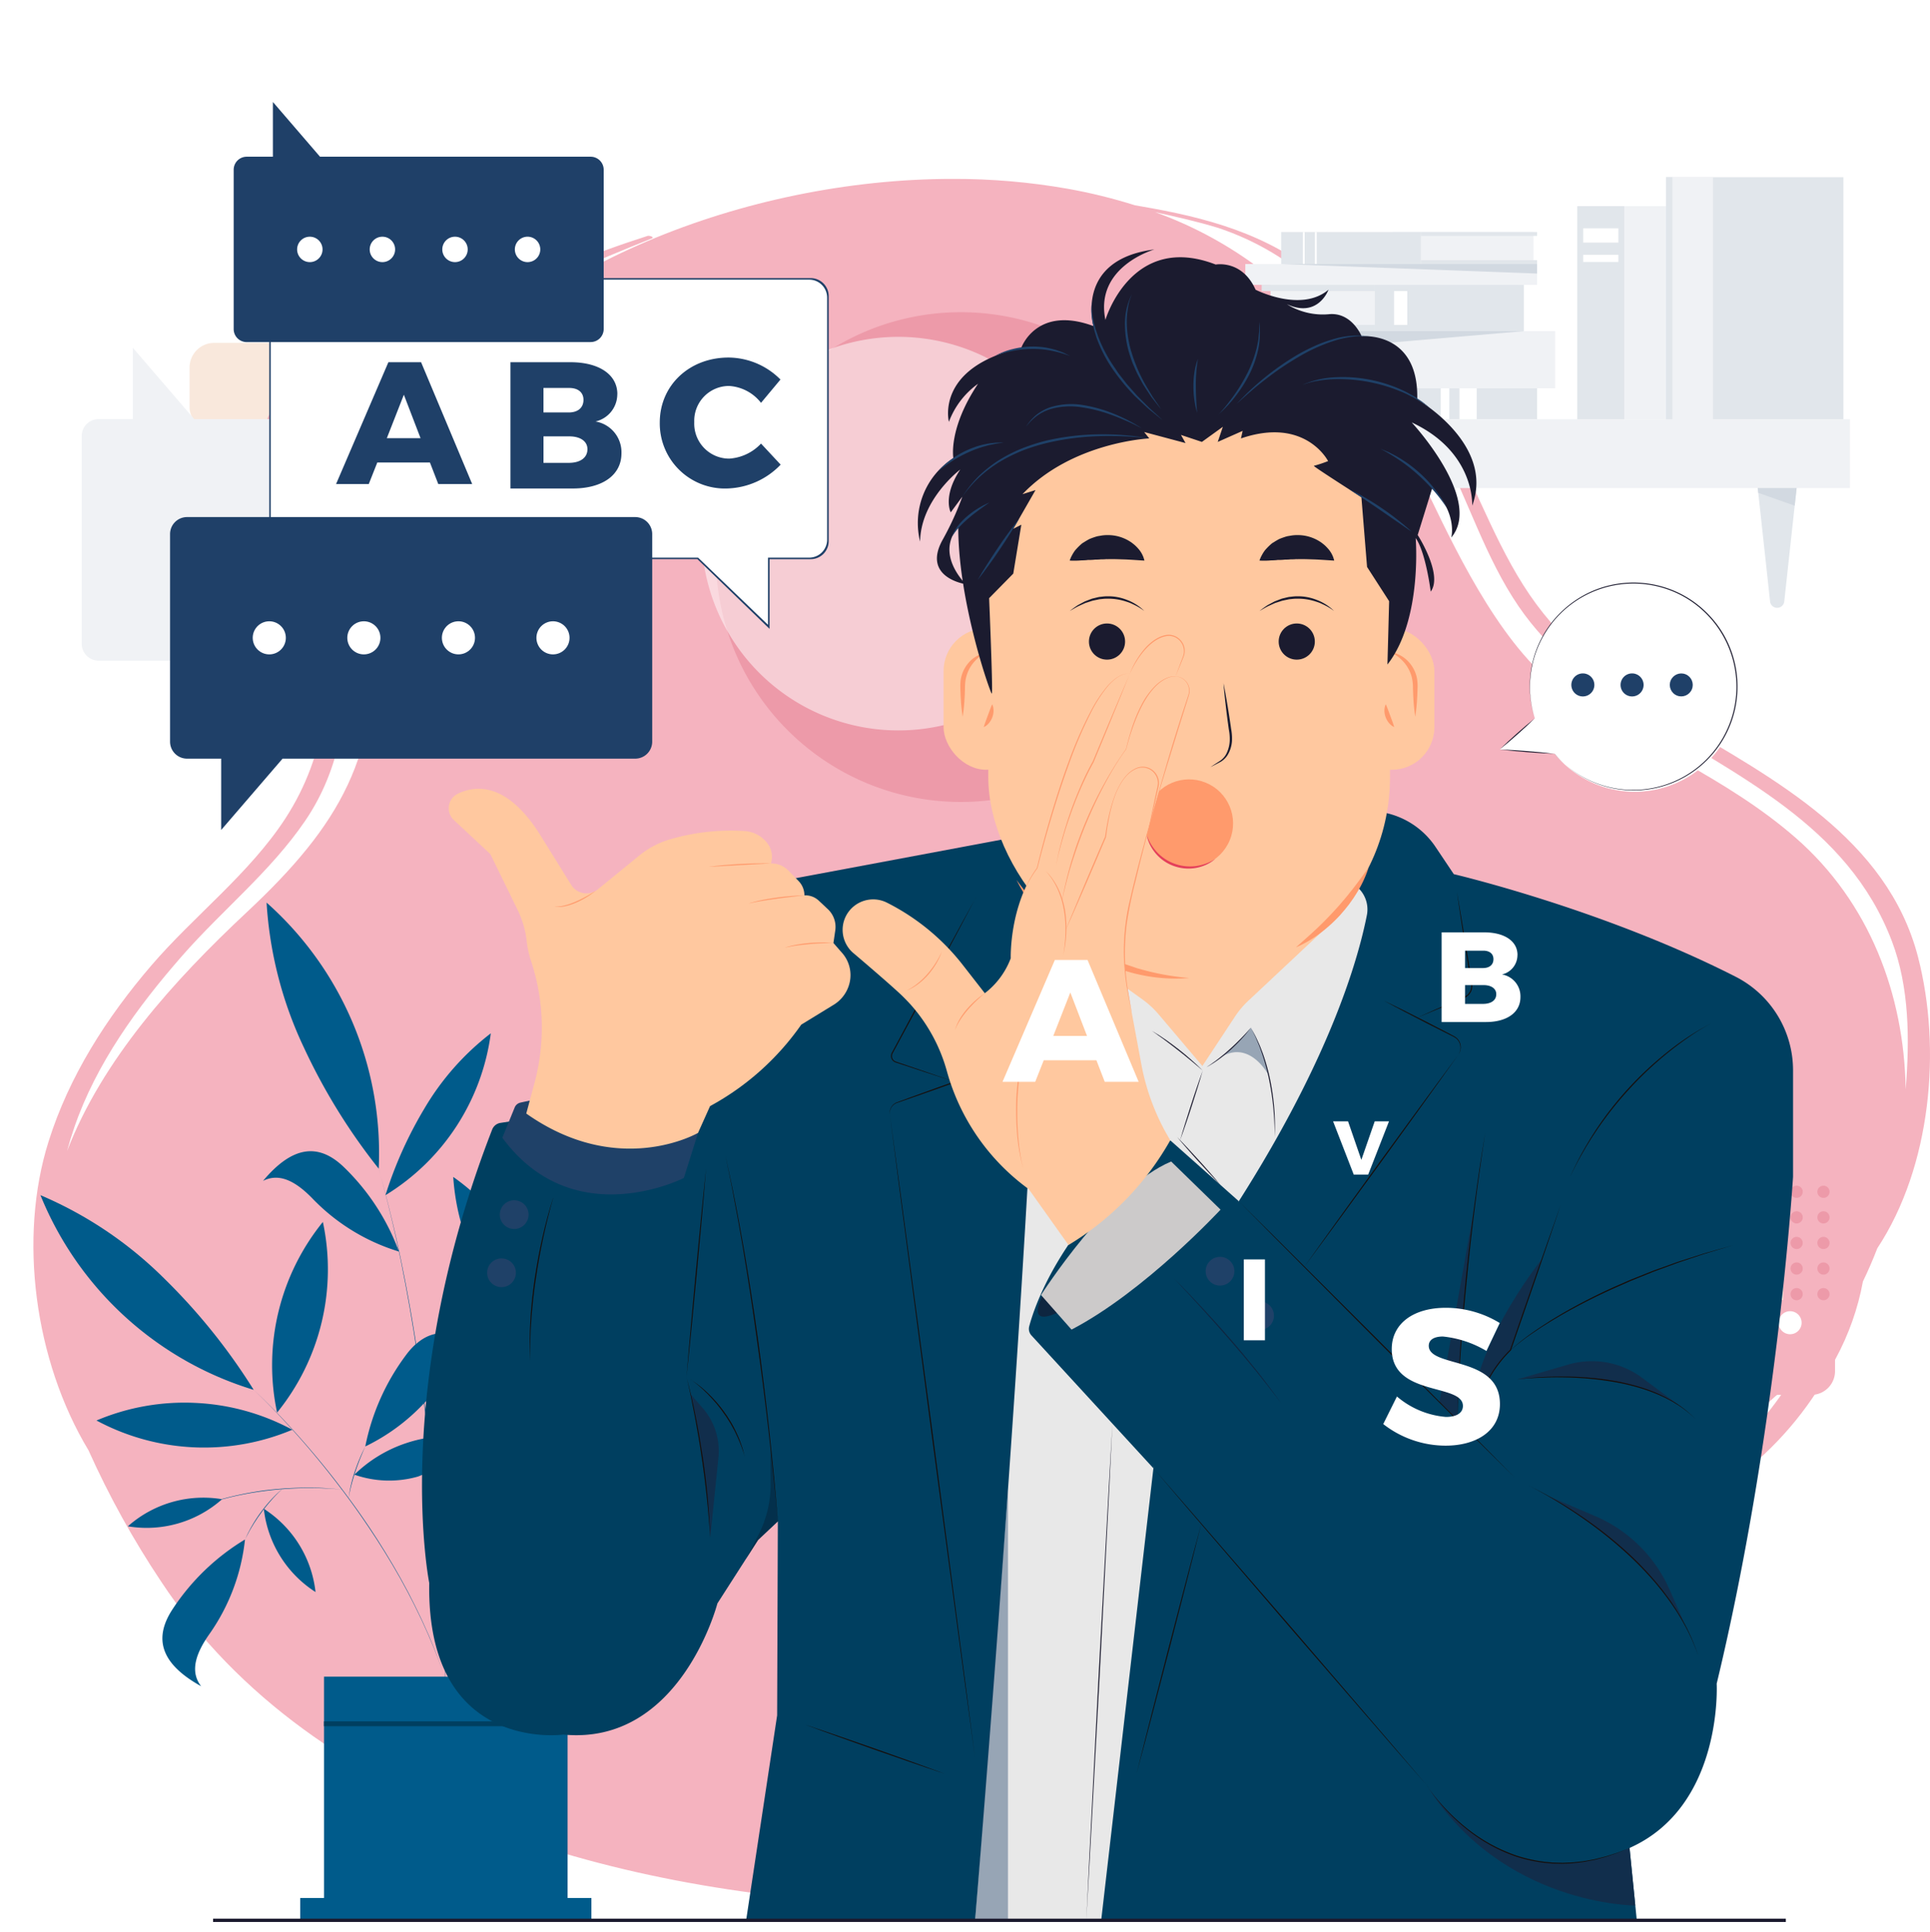 <svg xmlns="http://www.w3.org/2000/svg" xmlns:xlink="http://www.w3.org/1999/xlink" width="234.732" height="235" viewBox="0 0 234.732 235">
  <defs>
    <clipPath id="clip-path">
      <path id="Trazado_715417" data-name="Trazado 715417" d="M158.613,188.539c5.133-6.283,9.645-13.578,16.314-18.6,6.644-5,15.86-7.227,23-11.65a97.6,97.6,0,0,0,15.416-11.519A42.919,42.919,0,0,1,203.984,157c-4.86,3.816-10.854,6.186-16.325,8.965a49.217,49.217,0,0,0-14.154,10.2c-7.881,8.5-14.9,17.831-25.17,23.623a61.957,61.957,0,0,1-6.676,3.252,57.674,57.674,0,0,0,16.954-14.5M214.3,80.129c-8.351-7.287-18.8-11.439-27.929-17.577-7.351-4.94-12.83-16.211-16.419-23.665-4.845-10.067-12.084-21.578-21.517-28.5a48.5,48.5,0,0,0-12.01-6.341c2.581.569,5.158,1.145,7.689,1.921a33.236,33.236,0,0,1,12.337,7.382,69.6,69.6,0,0,1,14.7,19.269c3.323,6.384,5.406,13.409,9.492,19.388,3.709,5.428,8.984,9.5,14.475,12.99,11.945,7.592,25.533,13.55,30.916,27.73,2.137,5.625,2.169,12,1.676,18.026-.18-11.477-4.351-22.721-13.406-30.623M111.757,0C86.568.019,59.411,10.873,47.472,28.071c-6.414,9.235-7.055,15.907-6.286,26.5C42.306,70.026,37.229,78.651,26,89.158c-9.013,8.433-17.628,18.02-21.9,29.086q.38-1.416.856-2.812c2.672-7.82,7.726-14.744,13.118-20.9,4.875-5.571,10.764-10.269,14.96-16.416,8.9-13.042,2.909-28.908,7.23-43.155C44.932,19.569,61.639,12.711,75.2,7.249c.408-.164-.3-.378-.495-.314C61.066,11.292,45.788,18.41,39.409,32.092c-2.937,6.3-3,13.52-3.1,20.324-.131,9.147-.517,17.46-5.659,25.375-4.362,6.716-11.114,11.843-16.314,17.9-5.419,6.318-10,13.454-12.5,21.433C-1.837,128.8.116,143.74,6.706,154.665a108.916,108.916,0,0,0,8.827,15.955c18.7,28.39,56.949,38.083,88.991,39.335,10.2.4,19.13-.331,27.134-2.741a32.975,32.975,0,0,0,6.35-1.534c3.367-1.219,6.781-2.723,10.023-4.22,11.239-5.19,19.131-15,27.479-23.76,9.153-9.6,22.185-12.392,32.436-20.346a41.458,41.458,0,0,0,11.25-13.846,31.814,31.814,0,0,0,3.316-9.386q.958-1.975,1.748-4.033c6.572-9.962,7.836-24.309,4.952-35.441-3.732-14.412-17.544-21.667-29.352-28.641-6.471-3.823-12.579-8.186-17.086-14.292-4.465-6.05-6.974-13.474-10.484-20.081a72.425,72.425,0,0,0-14.644-18.63c-6.178-5.69-13.535-7.964-21.636-9.434-.679-.123-1.358-.241-2.037-.359a65.047,65.047,0,0,0-8.219-2.018A79.471,79.471,0,0,0,111.872,0Z" transform="translate(0 -0.004)" fill="#f5b3bf"/>
    </clipPath>
    <filter id="Rectángulo_33844" x="182.311" y="141.77" width="43.561" height="28.871" filterUnits="userSpaceOnUse">
      <feOffset dy="3" input="SourceAlpha"/>
      <feGaussianBlur stdDeviation="3" result="blur"/>
      <feFlood flood-opacity="0.161"/>
      <feComposite operator="in" in2="blur"/>
      <feComposite in="SourceGraphic"/>
    </filter>
    <filter id="Trazado_113690" x="191.594" y="149.13" width="40.589" height="29.548" filterUnits="userSpaceOnUse">
      <feOffset dy="3" input="SourceAlpha"/>
      <feGaussianBlur stdDeviation="3" result="blur-2"/>
      <feFlood flood-opacity="0.161"/>
      <feComposite operator="in" in2="blur-2"/>
      <feComposite in="SourceGraphic"/>
    </filter>
    <filter id="Rectángulo_33844-2" x="14.055" y="32.706" width="43.561" height="28.871" filterUnits="userSpaceOnUse">
      <feOffset dy="3" input="SourceAlpha"/>
      <feGaussianBlur stdDeviation="3" result="blur-3"/>
      <feFlood flood-opacity="0.161"/>
      <feComposite operator="in" in2="blur-3"/>
      <feComposite in="SourceGraphic"/>
    </filter>
    <filter id="Trazado_113690-2" x="23.339" y="40.066" width="40.589" height="29.548" filterUnits="userSpaceOnUse">
      <feOffset dy="3" input="SourceAlpha"/>
      <feGaussianBlur stdDeviation="3" result="blur-4"/>
      <feFlood flood-opacity="0.161"/>
      <feComposite operator="in" in2="blur-4"/>
      <feComposite in="SourceGraphic"/>
    </filter>
    <filter id="Trazado_113638" x="76.327" y="31.976" width="65.875" height="65.875" filterUnits="userSpaceOnUse">
      <feOffset dy="3" input="SourceAlpha"/>
      <feGaussianBlur stdDeviation="3" result="blur-5"/>
      <feFlood flood-opacity="0.161"/>
      <feComposite operator="in" in2="blur-5"/>
      <feComposite in="SourceGraphic"/>
    </filter>
    <clipPath id="clip-path-2">
      <rect id="Rectángulo_348761" data-name="Rectángulo 348761" width="225" height="235" transform="translate(1132 9359.825)" fill="#fff" stroke="#707070" stroke-width="1" opacity="0.75"/>
    </clipPath>
    <clipPath id="clip-path-3">
      <rect id="Rectángulo_348753" data-name="Rectángulo 348753" width="279" height="279" transform="translate(-0.352 -0.062)" fill="none"/>
    </clipPath>
    <clipPath id="clip-path-4">
      <rect id="Rectángulo_348754" data-name="Rectángulo 348754" width="14.701" height="15.927" fill="#1f4068"/>
    </clipPath>
    <filter id="Trazado_730180" x="117.611" y="132.293" width="39.835" height="38.447" filterUnits="userSpaceOnUse">
      <feOffset dy="3" input="SourceAlpha"/>
      <feGaussianBlur stdDeviation="3" result="blur-6"/>
      <feFlood flood-opacity="0.161"/>
      <feComposite operator="in" in2="blur-6"/>
      <feComposite in="SourceGraphic"/>
    </filter>
    <clipPath id="clip-path-5">
      <rect id="Rectángulo_348760" data-name="Rectángulo 348760" width="71.421" height="69.59" fill="#fff"/>
    </clipPath>
  </defs>
  <g id="Grupo_1014212" data-name="Grupo 1014212" transform="translate(8797 5726.001)">
    <g id="Grupo_1014155" data-name="Grupo 1014155" transform="translate(-8792.938 -5704.237)">
      <g id="Grupo_1012586" data-name="Grupo 1012586" transform="translate(0 0)">
        <g id="Grupo_1010424" data-name="Grupo 1010424" transform="translate(0 0)">
          <g id="Grupo_1006262" data-name="Grupo 1006262" transform="translate(0 0)">
            <g id="Grupo_1006260" data-name="Grupo 1006260" clip-path="url(#clip-path)">
              <rect id="Rectángulo_346887" data-name="Rectángulo 346887" width="233.932" height="210.349" transform="translate(-1.837 0)" fill="#f5b3bf"/>
            </g>
          </g>
          <g id="Grupo_1006266" data-name="Grupo 1006266" transform="translate(187.248 122.467)">
            <g id="Grupo_1006264" data-name="Grupo 1006264" transform="translate(0 3.539)">
              <g transform="matrix(1, 0, 0, 1, -191.31, -147.77)" filter="url(#Rectángulo_33844)">
                <rect id="Rectángulo_33844-3" data-name="Rectángulo 33844" width="25.56" height="10.871" rx="3" transform="translate(191.31 147.77)" fill="#f9e8dc"/>
              </g>
              <g transform="matrix(1, 0, 0, 1, -191.31, -147.77)" filter="url(#Trazado_113690)">
                <path id="Trazado_113690-3" data-name="Trazado 113690" d="M2.892,11.548H19.7a2.892,2.892,0,0,0,2.892-2.892V2.892A2.892,2.892,0,0,0,19.7,0H2.892A2.892,2.892,0,0,0,0,2.892V8.656a2.892,2.892,0,0,0,2.892,2.892" transform="translate(200.59 155.13)" fill="#f5b3bf"/>
              </g>
              <path id="Trazado_113691" data-name="Trazado 113691" d="M2.81,1.4a1.4,1.4,0,1,0-1.4,1.4,1.4,1.4,0,0,0,1.4-1.4" transform="translate(13.349 11.729)" fill="#fff"/>
              <path id="Trazado_113692" data-name="Trazado 113692" d="M2.81,1.4a1.4,1.4,0,1,0-1.4,1.4,1.4,1.4,0,0,0,1.4-1.4" transform="translate(19.174 11.729)" fill="#fff"/>
              <path id="Trazado_113693" data-name="Trazado 113693" d="M2.81,1.4a1.4,1.4,0,1,0-1.4,1.4,1.4,1.4,0,0,0,1.4-1.4" transform="translate(24.997 11.729)" fill="#fff"/>
            </g>
            <g id="Grupo_1006265" data-name="Grupo 1006265" transform="translate(19.941 0)">
              <path id="Trazado_113641" data-name="Trazado 113641" d="M1520.082,262.383a.741.741,0,1,1-.741-.741.741.741,0,0,1,.741.741" transform="translate(-1518.599 -261.642)" fill="#ed9aa9"/>
              <path id="Trazado_113642" data-name="Trazado 113642" d="M1571.756,262.383a.741.741,0,1,1-.741-.741.741.741,0,0,1,.741.741" transform="translate(-1567.014 -261.642)" fill="#ed9aa9"/>
              <path id="Trazado_113643" data-name="Trazado 113643" d="M1623.431,262.383a.741.741,0,1,1-.741-.741.741.741,0,0,1,.741.741" transform="translate(-1615.427 -261.642)" fill="#ed9aa9"/>
              <path id="Trazado_113644" data-name="Trazado 113644" d="M1675.107,262.383a.741.741,0,1,1-.741-.741.741.741,0,0,1,.741.741" transform="translate(-1663.842 -261.642)" fill="#ed9aa9"/>
              <path id="Trazado_113646" data-name="Trazado 113646" d="M1520.082,311.709a.741.741,0,1,1-.741-.741.741.741,0,0,1,.741.741" transform="translate(-1518.599 -307.855)" fill="#ed9aa9"/>
              <path id="Trazado_113647" data-name="Trazado 113647" d="M1571.756,311.709a.741.741,0,1,1-.741-.741.741.741,0,0,1,.741.741" transform="translate(-1567.014 -307.855)" fill="#ed9aa9"/>
              <path id="Trazado_113648" data-name="Trazado 113648" d="M1623.431,311.709a.741.741,0,1,1-.741-.741.741.741,0,0,1,.741.741" transform="translate(-1615.427 -307.855)" fill="#ed9aa9"/>
              <path id="Trazado_113649" data-name="Trazado 113649" d="M1675.107,311.709a.741.741,0,1,1-.741-.741.741.741,0,0,1,.741.741" transform="translate(-1663.842 -307.855)" fill="#ed9aa9"/>
              <path id="Trazado_113651" data-name="Trazado 113651" d="M1520.082,361.035a.741.741,0,1,1-.741-.741.741.741,0,0,1,.741.741" transform="translate(-1518.599 -354.069)" fill="#ed9aa9"/>
              <path id="Trazado_113652" data-name="Trazado 113652" d="M1571.756,361.035a.741.741,0,1,1-.741-.741.741.741,0,0,1,.741.741" transform="translate(-1567.014 -354.069)" fill="#ed9aa9"/>
              <path id="Trazado_113653" data-name="Trazado 113653" d="M1623.431,361.035a.741.741,0,1,1-.741-.741.741.741,0,0,1,.741.741" transform="translate(-1615.427 -354.069)" fill="#ed9aa9"/>
              <path id="Trazado_113654" data-name="Trazado 113654" d="M1675.107,361.035a.741.741,0,1,1-.741-.741.741.741,0,0,1,.741.741" transform="translate(-1663.842 -354.069)" fill="#ed9aa9"/>
              <path id="Trazado_113656" data-name="Trazado 113656" d="M1520.082,410.362a.741.741,0,1,1-.741-.741.741.741,0,0,1,.741.741" transform="translate(-1518.599 -400.283)" fill="#ed9aa9"/>
              <path id="Trazado_113657" data-name="Trazado 113657" d="M1571.756,410.362a.741.741,0,1,1-.741-.741.741.741,0,0,1,.741.741" transform="translate(-1567.014 -400.283)" fill="#ed9aa9"/>
              <path id="Trazado_113658" data-name="Trazado 113658" d="M1623.431,410.362a.741.741,0,1,1-.741-.741.741.741,0,0,1,.741.741" transform="translate(-1615.427 -400.283)" fill="#ed9aa9"/>
              <path id="Trazado_113659" data-name="Trazado 113659" d="M1675.107,410.362a.741.741,0,1,1-.741-.741.741.741,0,0,1,.741.741" transform="translate(-1663.842 -400.283)" fill="#ed9aa9"/>
              <path id="Trazado_113661" data-name="Trazado 113661" d="M1520.082,459.688a.741.741,0,1,1-.741-.741.741.741,0,0,1,.741.741" transform="translate(-1518.599 -446.496)" fill="#ed9aa9"/>
              <path id="Trazado_113662" data-name="Trazado 113662" d="M1571.756,459.688a.741.741,0,1,1-.741-.741.741.741,0,0,1,.741.741" transform="translate(-1567.014 -446.496)" fill="#ed9aa9"/>
              <path id="Trazado_113663" data-name="Trazado 113663" d="M1623.431,459.688a.741.741,0,1,1-.741-.741.741.741,0,0,1,.741.741" transform="translate(-1615.427 -446.496)" fill="#ed9aa9"/>
              <path id="Trazado_113664" data-name="Trazado 113664" d="M1675.107,459.688a.741.741,0,1,1-.741-.741.741.741,0,0,1,.741.741" transform="translate(-1663.842 -446.496)" fill="#ed9aa9"/>
            </g>
          </g>
          <g id="Grupo_1006268" data-name="Grupo 1006268" transform="translate(18.993 13.403)">
            <g id="Grupo_1006264-2" data-name="Grupo 1006264" transform="translate(0 3.539)">
              <g transform="matrix(1, 0, 0, 1, -23.06, -38.71)" filter="url(#Rectángulo_33844-2)">
                <rect id="Rectángulo_33844-4" data-name="Rectángulo 33844" width="25.56" height="10.871" rx="3" transform="translate(23.06 38.71)" fill="#f9e8dc"/>
              </g>
              <g transform="matrix(1, 0, 0, 1, -23.06, -38.71)" filter="url(#Trazado_113690-2)">
                <path id="Trazado_113690-4" data-name="Trazado 113690" d="M2.892,11.548H19.7a2.892,2.892,0,0,0,2.892-2.892V2.892A2.892,2.892,0,0,0,19.7,0H2.892A2.892,2.892,0,0,0,0,2.892V8.656a2.892,2.892,0,0,0,2.892,2.892" transform="translate(32.34 46.07)" fill="#f5b3bf"/>
              </g>
              <path id="Trazado_113691-2" data-name="Trazado 113691" d="M2.81,1.4a1.4,1.4,0,1,0-1.4,1.4,1.4,1.4,0,0,0,1.4-1.4" transform="translate(13.349 11.729)" fill="#fff"/>
              <path id="Trazado_113692-2" data-name="Trazado 113692" d="M2.81,1.4a1.4,1.4,0,1,0-1.4,1.4,1.4,1.4,0,0,0,1.4-1.4" transform="translate(19.174 11.729)" fill="#fff"/>
              <path id="Trazado_113693-2" data-name="Trazado 113693" d="M2.81,1.4a1.4,1.4,0,1,0-1.4,1.4,1.4,1.4,0,0,0,1.4-1.4" transform="translate(24.997 11.729)" fill="#fff"/>
            </g>
            <g id="Grupo_1006265-2" data-name="Grupo 1006265" transform="translate(19.941)">
              <path id="Trazado_113641-2" data-name="Trazado 113641" d="M1520.082,262.383a.741.741,0,1,1-.741-.741.741.741,0,0,1,.741.741" transform="translate(-1518.599 -261.642)" fill="#ed9aa9"/>
              <path id="Trazado_113642-2" data-name="Trazado 113642" d="M1571.756,262.383a.741.741,0,1,1-.741-.741.741.741,0,0,1,.741.741" transform="translate(-1567.014 -261.642)" fill="#ed9aa9"/>
              <path id="Trazado_113643-2" data-name="Trazado 113643" d="M1623.431,262.383a.741.741,0,1,1-.741-.741.741.741,0,0,1,.741.741" transform="translate(-1615.427 -261.642)" fill="#ed9aa9"/>
              <path id="Trazado_113644-2" data-name="Trazado 113644" d="M1675.107,262.383a.741.741,0,1,1-.741-.741.741.741,0,0,1,.741.741" transform="translate(-1663.842 -261.642)" fill="#ed9aa9"/>
              <path id="Trazado_113646-2" data-name="Trazado 113646" d="M1520.082,311.709a.741.741,0,1,1-.741-.741.741.741,0,0,1,.741.741" transform="translate(-1518.599 -307.855)" fill="#ed9aa9"/>
              <path id="Trazado_113647-2" data-name="Trazado 113647" d="M1571.756,311.709a.741.741,0,1,1-.741-.741.741.741,0,0,1,.741.741" transform="translate(-1567.014 -307.855)" fill="#ed9aa9"/>
              <path id="Trazado_113648-2" data-name="Trazado 113648" d="M1623.431,311.709a.741.741,0,1,1-.741-.741.741.741,0,0,1,.741.741" transform="translate(-1615.427 -307.855)" fill="#ed9aa9"/>
              <path id="Trazado_113649-2" data-name="Trazado 113649" d="M1675.107,311.709a.741.741,0,1,1-.741-.741.741.741,0,0,1,.741.741" transform="translate(-1663.842 -307.855)" fill="#ed9aa9"/>
              <path id="Trazado_113651-2" data-name="Trazado 113651" d="M1520.082,361.035a.741.741,0,1,1-.741-.741.741.741,0,0,1,.741.741" transform="translate(-1518.599 -354.069)" fill="#ed9aa9"/>
              <path id="Trazado_113652-2" data-name="Trazado 113652" d="M1571.756,361.035a.741.741,0,1,1-.741-.741.741.741,0,0,1,.741.741" transform="translate(-1567.014 -354.069)" fill="#ed9aa9"/>
              <path id="Trazado_113653-2" data-name="Trazado 113653" d="M1623.431,361.035a.741.741,0,1,1-.741-.741.741.741,0,0,1,.741.741" transform="translate(-1615.427 -354.069)" fill="#ed9aa9"/>
              <path id="Trazado_113654-2" data-name="Trazado 113654" d="M1675.107,361.035a.741.741,0,1,1-.741-.741.741.741,0,0,1,.741.741" transform="translate(-1663.842 -354.069)" fill="#ed9aa9"/>
              <path id="Trazado_113656-2" data-name="Trazado 113656" d="M1520.082,410.362a.741.741,0,1,1-.741-.741.741.741,0,0,1,.741.741" transform="translate(-1518.599 -400.283)" fill="#ed9aa9"/>
              <path id="Trazado_113657-2" data-name="Trazado 113657" d="M1571.756,410.362a.741.741,0,1,1-.741-.741.741.741,0,0,1,.741.741" transform="translate(-1567.014 -400.283)" fill="#ed9aa9"/>
              <path id="Trazado_113658-2" data-name="Trazado 113658" d="M1623.431,410.362a.741.741,0,1,1-.741-.741.741.741,0,0,1,.741.741" transform="translate(-1615.427 -400.283)" fill="#ed9aa9"/>
              <path id="Trazado_113659-2" data-name="Trazado 113659" d="M1675.107,410.362a.741.741,0,1,1-.741-.741.741.741,0,0,1,.741.741" transform="translate(-1663.842 -400.283)" fill="#ed9aa9"/>
              <path id="Trazado_113661-2" data-name="Trazado 113661" d="M1520.082,459.688a.741.741,0,1,1-.741-.741.741.741,0,0,1,.741.741" transform="translate(-1518.599 -446.496)" fill="#ed9aa9"/>
              <path id="Trazado_113662-2" data-name="Trazado 113662" d="M1571.756,459.688a.741.741,0,1,1-.741-.741.741.741,0,0,1,.741.741" transform="translate(-1567.014 -446.496)" fill="#ed9aa9"/>
              <path id="Trazado_113663-2" data-name="Trazado 113663" d="M1623.431,459.688a.741.741,0,1,1-.741-.741.741.741,0,0,1,.741.741" transform="translate(-1615.427 -446.496)" fill="#ed9aa9"/>
              <path id="Trazado_113664-2" data-name="Trazado 113664" d="M1675.107,459.688a.741.741,0,1,1-.741-.741.741.741,0,0,1,.741.741" transform="translate(-1663.842 -446.496)" fill="#ed9aa9"/>
            </g>
          </g>
          <g id="Grupo_1006267" data-name="Grupo 1006267" transform="translate(81.265 16.212)">
            <g id="Grupo_1003557" data-name="Grupo 1003557" transform="translate(0 0)">
              <path id="Trazado_113637" data-name="Trazado 113637" d="M1047.816,468.269a29.789,29.789,0,1,0-29.789,29.789,29.789,29.789,0,0,0,29.789-29.789" transform="translate(-986.494 -438.48)" fill="#ed9aa9"/>
              <g transform="matrix(1, 0, 0, 1, -85.33, -37.98)" filter="url(#Trazado_113638)">
                <path id="Trazado_113638-2" data-name="Trazado 113638" d="M1111.2,537.507a23.938,23.938,0,1,0-23.938,23.938,23.938,23.938,0,0,0,23.938-23.938" transform="translate(-978 -475.59)" fill="#fff" opacity="0.5"/>
              </g>
            </g>
          </g>
        </g>
      </g>
    </g>
    <g id="Enmascarar_grupo_1011314" data-name="Enmascarar grupo 1011314" transform="translate(-9929 -15085.826)" clip-path="url(#clip-path-2)">
      <g id="Grupo_1014204" data-name="Grupo 1014204" transform="translate(1109.352 9346.888)">
        <g id="whisper_1_Convertido_" data-name="whisper_1 [Convertido]">
          <g id="BACK" transform="translate(0 0)">
            <g id="Grupo_1014168" data-name="Grupo 1014168" clip-path="url(#clip-path-3)">
              <g id="Grupo_1014167" data-name="Grupo 1014167" transform="translate(27.56 34.492)">
                <g id="Grupo_1014157" data-name="Grupo 1014157" transform="translate(0 88.249)">
                  <path id="Trazado_730084" data-name="Trazado 730084" d="M206.89,1191.64a47.9,47.9,0,0,1,15.1,10.18,73.084,73.084,0,0,1,10.842,13.505,40.753,40.753,0,0,1-25.937-23.686Z" transform="translate(-206.89 -1156.064)" fill="#005b8b"/>
                  <path id="Trazado_730085" data-name="Trazado 730085" d="M270.307,1381.775a27.474,27.474,0,0,1,11.783,3.264h0a27.67,27.67,0,0,1-23.82-1.125A27.453,27.453,0,0,1,270.307,1381.775Z" transform="translate(-251.448 -1320.925)" fill="#005b8b"/>
                  <path id="Trazado_730086" data-name="Trazado 730086" d="M425.284,1216.19a27.64,27.64,0,0,1-5.568,23.189,27.672,27.672,0,0,1,5.568-23.188Z" transform="translate(-390.927 -1177.354)" fill="#005b8b"/>
                  <path id="Trazado_730087" data-name="Trazado 730087" d="M323.354,1524.951c-4.92-2.731-5.817-5.8-3.471-9.372a27.484,27.484,0,0,1,8.807-8.479,24.44,24.44,0,0,1-4.291,11.45c-1.964,2.762-2.28,4.8-1.045,6.4Z" transform="translate(-303.806 -1429.637)" fill="#005b8b"/>
                  <path id="Trazado_730088" data-name="Trazado 730088" d="M298.408,996.268c.113-.032.227-.064.34-.093l.583-.153c.2-.049.39-.093.587-.141l.293-.069.295-.062.59-.125q1.183-.233,2.379-.4a42.819,42.819,0,0,1,4.809-.349,33.778,33.778,0,0,1,4.764.232l-.106-.143q-1.611-2.131-3.327-4.181t-3.536-4.007c-.6-.656-1.219-1.3-1.842-1.936s-1.256-1.264-1.908-1.871c.656.6,1.292,1.227,1.921,1.859s1.248,1.272,1.856,1.924q1.824,1.954,3.548,4t3.339,4.176q.45.594.891,1.191a14.18,14.18,0,0,1,.281-1.595q.193-.809.454-1.6c.178-.525.369-1.045.584-1.556s.445-1.016.705-1.5c-.116.251-.23.5-.336.759s-.214.51-.316.768c-.2.514-.394,1.033-.566,1.559s-.329,1.054-.47,1.589l-.1.4c-.032.134-.058.27-.088.4-.062.256-.1.517-.149.775.763,1.034,1.511,2.081,2.229,3.147.254.367.5.741.741,1.113s.493.744.726,1.122l.71,1.133.689,1.146c.114.191.231.381.343.574l.332.58.332.58c.11.194.223.386.327.583l.637,1.175.159.293.153.3.3.595c.414.789.79,1.6,1.178,2.4.19.4.366.813.551,1.218l.274.609c.09.2.173.41.259.616l.51,1.236.474,1.249.236.625.218.632.276.806h.053q-.048-1.643-.113-3.286-.165-4.222-.426-8.44t-.621-8.428q-.215-2.507-.473-5.011a7.735,7.735,0,0,1-1.656.836,12.782,12.782,0,0,1-7.72-.234,16.4,16.4,0,0,1,6.226-3.813,16.632,16.632,0,0,1,2.734-.675l-.183-1.612-.256-2.1c-.019-.161-.04-.32-.061-.481a24.178,24.178,0,0,1-7.138,5.25h0a27.48,27.48,0,0,1,4.986-11.163,8.775,8.775,0,0,1,1.141-1.267l-.109-.706-.165-1.044-.175-1.041-.175-1.041c-.058-.347-.116-.694-.181-1.041l-.378-2.078c-.061-.347-.13-.692-.2-1.037l-.2-1.037-.2-1.037c-.068-.345-.146-.689-.218-1.033l-.04-.185a24.457,24.457,0,0,1-10.427-6.365c-2.342-2.448-4.285-3.142-6.092-2.231,3.609-4.318,6.794-4.621,9.858-1.646a27.485,27.485,0,0,1,6.648,10.186l-.39-1.823q-.56-2.509-1.2-5l-.021.013h0l.013-.045c-.27-1.058-.547-2.114-.839-3.166h0a73.1,73.1,0,0,1-9.1-14.736,47.894,47.894,0,0,1-4.54-17.633,40.752,40.752,0,0,1,13.637,32.369c.293,1.044.574,2.09.847,3.139a49.376,49.376,0,0,1,4.727-10.486,32.029,32.029,0,0,1,8.06-9.121A27.241,27.241,0,0,1,318.4,959.269q.647,2.492,1.222,5l.446,2.066c.073.344.15.688.219,1.033l.206,1.036.206,1.036c.069.345.138.69.2,1.037l.382,2.078q.428,2.414.806,4.837c2.346-2.077,5.2-1.753,8.8,1.4-1.927-.616-3.737.372-5.667,3.156a22.7,22.7,0,0,1-2.117,2.61q.273,2.119.514,4.242a16.34,16.34,0,0,1,4.455-.069,17.47,17.47,0,0,1-4.047,3.922q.253,2.524.469,5.05.352,4.211.609,8.43c.235,3.906.414,7.818.513,11.73h.108l.057-1,.021-.364.011-.182.017-.182.066-.725.066-.725.033-.363.045-.361.179-1.446.023-.181.028-.181.056-.36.113-.72.113-.72.133-.717c.09-.477.173-.956.27-1.431l.3-1.426a98.845,98.845,0,0,1,3.207-11.2q.968-2.748,2.059-5.452t2.308-5.351c1.072-2.341,2.2-4.655,3.411-6.929a27.638,27.638,0,0,1-11.638-20.776,27.664,27.664,0,0,1,11.663,20.733q.912-1.713,1.887-3.39c-.49.839-.956,1.69-1.414,2.547-.158.3-.313.592-.469.89a.082.082,0,0,0,0,.019h0l-.008-.007q-.438.838-.866,1.682-1.314,2.6-2.52,5.251-.914,2.014-1.763,4.057a34.42,34.42,0,0,1,4.544-1.458,44.006,44.006,0,0,1,4.73-.923q1.195-.155,2.4-.244l.6-.037.3-.017.3-.011c.2-.007.4-.016.6-.021l.6-.008c.2-.005.4,0,.6,0s.4,0,.6.009c.4.016.8.024,1.2.055.8.046,1.6.141,2.4.244a27.637,27.637,0,0,1,23.723,2.427c.17,0-6.887,3.805-12.127,3.3-6.549-.631-11.6-5.728-11.6-5.728h0c-.8-.092-1.6-.174-2.4-.207-.4-.028-.8-.033-1.2-.048-.2-.005-.4,0-.6-.005s-.4,0-.6,0l-.6.012c-.2.005-.4.016-.6.024l-.3.013-.3.019-.6.04q-1.2.1-2.393.256a43.689,43.689,0,0,0-4.728.9q-1.169.289-2.32.644c-.753.231-1.5.478-2.236.767q-.269.647-.531,1.3-1.089,2.7-2.046,5.453a98.545,98.545,0,0,0-3.229,11.185l-.305,1.423c-.1.475-.181.953-.272,1.43l-.134.716-.114.72-.114.72-.057.36-.028.179-.024.181-.189,1.445-.048.361-.036.363-.072.725-.072.725-.017.181-.012.182-.023.364-.064,1h14.792v5.048h0v.224h0V1047.5H310.884v-29.641h14.66l-.281-.8-.222-.631-.24-.623-.483-1.245-.518-1.232c-.088-.2-.17-.412-.26-.615l-.275-.609c-.185-.405-.362-.814-.554-1.216-.389-.8-.766-1.608-1.183-2.4l-.305-.593-.153-.3-.159-.293-.639-1.174c-.1-.2-.218-.389-.328-.582l-.333-.579-.333-.579c-.112-.193-.23-.382-.344-.574l-.692-1.143-.713-1.13c-.234-.378-.485-.748-.728-1.119s-.487-.745-.742-1.11c-.96-1.429-1.968-2.826-3-4.2-.782-.09-1.568-.137-2.354-.165-.8-.032-1.605-.036-2.409-.02-.837.016-1.672.061-2.506.127a16.8,16.8,0,0,0-1.3,1.327c-.308.351-.609.708-.895,1.077a13.825,13.825,0,0,1,6.257,10.107,13.815,13.815,0,0,1-6.282-10.074c-.1.128-.2.258-.289.388s-.19.259-.281.39-.187.26-.274.4l-.263.4c-.045.066-.086.135-.127.2l-.125.206c-.339.546-.633,1.118-.926,1.692l.2-.438c.068-.146.134-.294.21-.434l.224-.428c.073-.143.159-.28.239-.421a17.819,17.819,0,0,1,1.061-1.616,18.1,18.1,0,0,1,1.228-1.492c.218-.238.444-.467.673-.693.216-.2.434-.405.664-.594q-1.147.094-2.289.244-1.193.161-2.377.386l-.59.121-.295.061-.293.068c-.2.045-.392.089-.587.137l-.583.15q-.157.04-.315.084a13.812,13.812,0,0,1-11.426,3.268,13.834,13.834,0,0,1,11.387-3.306Z" transform="translate(-276.389 -923.71)" fill="#005b8b"/>
                  <path id="Trazado_730089" data-name="Trazado 730089" d="M705.612,1080.77a40.75,40.75,0,0,1-18.512,29.851,73.082,73.082,0,0,1,6.757-15.946,47.919,47.919,0,0,1,11.756-13.9Z" transform="translate(-623.337 -1059.915)" fill="#005b8b"/>
                  <path id="Trazado_730090" data-name="Trazado 730090" d="M663.61,1299.388a27.638,27.638,0,0,1,22.615-7.565,27.667,27.667,0,0,1-22.615,7.566Z" transform="translate(-602.966 -1242.759)" fill="#005b8b"/>
                  <path id="Trazado_730091" data-name="Trazado 730091" d="M682.156,1407.053a13.761,13.761,0,0,1,2.92-5.326c-.376-.278-.762-.54-1.154-.793a16.785,16.785,0,0,0-1.674-.955c.3.125.583.272.868.422s.562.315.837.485a17.892,17.892,0,0,1,1.588,1.1,18.184,18.184,0,0,1,1.461,1.267c.114.114.235.222.344.34l.333.351c.113.115.215.239.321.361l.313.367c-.437-.473-.876-.943-1.35-1.376l-.177-.165c-.058-.056-.117-.11-.178-.162l-.363-.317c-.119-.108-.248-.2-.372-.307s-.248-.2-.377-.3-.255-.2-.384-.295a13.818,13.818,0,0,1-3.3,11.4,13.754,13.754,0,0,1,.349-6.1Z" transform="translate(-618.583 -1336.74)" fill="#005b8b"/>
                  <path id="Trazado_730092" data-name="Trazado 730092" d="M742.024,1451.045c.751-1.879-.108-3.754-2.749-5.876a24.444,24.444,0,0,1-7.246-9.85,27.484,27.484,0,0,1,10.783,5.763c3.228,2.8,3.2,6-.79,9.963Z" transform="translate(-662.301 -1367.388)" fill="#005b8b"/>
                  <rect id="Rectángulo_348727" data-name="Rectángulo 348727" width="35.417" height="2.717" transform="translate(67.017 123.789) rotate(180)" fill="#005b8b"/>
                  <path id="Trazado_730093" data-name="Trazado 730093" d="M0,0H29.641V.591H0Z" transform="translate(64.129 100.179) rotate(180)" fill="#003f60"/>
                </g>
                <g id="Grupo_1014166" data-name="Grupo 1014166" transform="translate(144.567)">
                  <g id="Grupo_1014162" data-name="Grupo 1014162" transform="translate(1.982 6.668)">
                    <g id="Grupo_1014158" data-name="Grupo 1014158" transform="translate(4.358 12.057)">
                      <rect id="Rectángulo_348728" data-name="Rectángulo 348728" width="33.327" height="6.955" fill="#f0f2f5"/>
                      <rect id="Rectángulo_348729" data-name="Rectángulo 348729" width="0.681" height="6.955" transform="translate(2.802)" fill="#fff"/>
                    </g>
                    <g id="Grupo_1014159" data-name="Grupo 1014159" transform="translate(1.988 19.012)">
                      <rect id="Rectángulo_348730" data-name="Rectángulo 348730" width="33.495" height="3.766" fill="#e1e6eb"/>
                      <rect id="Rectángulo_348731" data-name="Rectángulo 348731" width="2.093" height="3.766" transform="translate(24.059)" fill="#fff"/>
                      <rect id="Rectángulo_348732" data-name="Rectángulo 348732" width="1.046" height="3.766" transform="translate(21.777)" fill="#fff"/>
                    </g>
                    <rect id="Rectángulo_348733" data-name="Rectángulo 348733" width="35.483" height="2.536" transform="translate(0 3.893)" fill="#f0f2f5"/>
                    <g id="Grupo_1014160" data-name="Grupo 1014160" transform="translate(1.988 6.429)">
                      <rect id="Rectángulo_348734" data-name="Rectángulo 348734" width="30.055" height="5.627" transform="translate(1.072 0.001)" fill="#f0f2f5"/>
                      <rect id="Rectángulo_348735" data-name="Rectángulo 348735" width="13.763" height="0.758" transform="translate(0 4.87)" fill="#e1e6eb"/>
                      <rect id="Rectángulo_348736" data-name="Rectángulo 348736" width="13.763" height="0.758" transform="translate(0 0.001)" fill="#e1e6eb"/>
                      <rect id="Rectángulo_348737" data-name="Rectángulo 348737" width="5.627" height="18.121" transform="translate(13.763 5.627) rotate(-90)" fill="#e1e6eb"/>
                      <rect id="Rectángulo_348738" data-name="Rectángulo 348738" width="1.609" height="4.112" transform="translate(16.098 0.758)" fill="#fff"/>
                    </g>
                    <g id="Grupo_1014161" data-name="Grupo 1014161" transform="translate(4.358)">
                      <rect id="Rectángulo_348739" data-name="Rectángulo 348739" width="17.185" height="3.894" transform="translate(13.512)" fill="#f0f2f5"/>
                      <rect id="Rectángulo_348740" data-name="Rectángulo 348740" width="16.991" height="3.894" fill="#e1e6eb"/>
                      <rect id="Rectángulo_348741" data-name="Rectángulo 348741" width="14.135" height="0.47" transform="translate(16.991)" fill="#e1e6eb"/>
                      <rect id="Rectángulo_348742" data-name="Rectángulo 348742" width="14.135" height="0.47" transform="translate(16.991 3.424)" fill="#e1e6eb"/>
                      <rect id="Rectángulo_348743" data-name="Rectángulo 348743" width="0.219" height="3.894" transform="translate(4.107)" fill="#fff"/>
                      <rect id="Rectángulo_348744" data-name="Rectángulo 348744" width="0.219" height="3.894" transform="translate(2.642)" fill="#fff"/>
                    </g>
                    <path id="Trazado_730094" data-name="Trazado 730094" d="M1374.525,338.63v1.162L1343.4,338.63Z" transform="translate(-1339.042 -334.737)" fill="#d2d9e1"/>
                    <path id="Trazado_730095" data-name="Trazado 730095" d="M1343.4,400.11v2.536l29.513-2.536Z" transform="translate(-1339.042 -388.053)" fill="#d2d9e1"/>
                  </g>
                  <g id="Grupo_1014163" data-name="Grupo 1014163" transform="translate(42.359)">
                    <rect id="Rectángulo_348745" data-name="Rectángulo 348745" width="21.573" height="25.943" transform="translate(0 3.524)" fill="#f0f2f5"/>
                    <rect id="Rectángulo_348746" data-name="Rectángulo 348746" width="5.707" height="25.943" transform="translate(0 3.524)" fill="#e1e6eb"/>
                    <rect id="Rectángulo_348747" data-name="Rectángulo 348747" width="4.284" height="1.738" transform="translate(0.712 6.219)" fill="#fff"/>
                    <rect id="Rectángulo_348748" data-name="Rectángulo 348748" width="4.284" height="0.868" transform="translate(0.712 9.445)" fill="#fff"/>
                    <rect id="Rectángulo_348749" data-name="Rectángulo 348749" width="21.573" height="29.467" transform="translate(10.786)" fill="#e1e6eb"/>
                    <rect id="Rectángulo_348750" data-name="Rectángulo 348750" width="5.707" height="29.467" transform="translate(10.786)" fill="#f0f2f5"/>
                    <rect id="Rectángulo_348751" data-name="Rectángulo 348751" width="0.775" height="29.467" transform="translate(10.786)" fill="#e1e6eb"/>
                  </g>
                  <g id="Grupo_1014165" data-name="Grupo 1014165" transform="translate(0 29.447)">
                    <rect id="Rectángulo_348752" data-name="Rectángulo 348752" width="80.184" height="8.372" fill="#f0f2f5"/>
                    <g id="Grupo_1014164" data-name="Grupo 1014164" transform="translate(11.152 8.372)">
                      <path id="Trazado_730096" data-name="Trazado 730096" d="M1781.438,557.7l-1.5-13.795h4.728l-1.5,13.795a.871.871,0,0,1-1.731,0Z" transform="translate(-1726.788 -543.91)" fill="#e1e6eb"/>
                      <path id="Trazado_730097" data-name="Trazado 730097" d="M1381.138,557.7l-1.5-13.795h4.728l-1.5,13.795a.871.871,0,0,1-1.731,0Z" transform="translate(-1379.64 -543.91)" fill="#e1e6eb"/>
                      <path id="Trazado_730098" data-name="Trazado 730098" d="M1784.668,543.91l-.234,2.143L1780,544.485l-.062-.575Z" transform="translate(-1726.788 -543.91)" fill="#d2d9e1"/>
                      <path id="Trazado_730099" data-name="Trazado 730099" d="M1384.367,543.91l-.232,2.143-4.432-1.568-.062-.575Z" transform="translate(-1379.64 -543.91)" fill="#d2d9e1"/>
                    </g>
                  </g>
                </g>
              </g>
            </g>
          </g>
          <g id="TEXT" transform="translate(32.586 25.342)">
            <g id="Grupo_1014177" data-name="Grupo 1014177">
              <g id="Grupo_1014169" data-name="Grupo 1014169" transform="translate(0 29.9)">
                <path id="Trazado_730100" data-name="Trazado 730100" d="M301.315,453.422H246.806a2.066,2.066,0,0,1-2.066-2.066V426.1a2.066,2.066,0,0,1,2.066-2.066h4.151V415.36l7.466,8.676h42.891a2.066,2.066,0,0,1,2.066,2.066v25.254a2.066,2.066,0,0,1-2.066,2.066Z" transform="translate(-244.74 -415.36)" fill="#f0f2f5"/>
              </g>
              <g id="Grupo_1014172" data-name="Grupo 1014172" transform="translate(22.809 21.426)">
                <path id="Trazado_730101" data-name="Trazado 730101" d="M419.408,352.24H482.89a2.189,2.189,0,0,1,2.188,2.188v29.627a2.188,2.188,0,0,1-2.188,2.188h-5.006v8.325l-8.64-8.325H419.408a2.189,2.189,0,0,1-2.188-2.188V354.428A2.189,2.189,0,0,1,419.408,352.24Z" transform="translate(-417.127 -352.147)" fill="#fff"/>
                <path id="Trazado_730102" data-name="Trazado 730102" d="M477.368,394.209l-8.774-8.481H418.708a2.189,2.189,0,0,1-2.188-2.188V353.728a2.189,2.189,0,0,1,2.188-2.188h63.665a2.189,2.189,0,0,1,2.188,2.188V383.54a2.189,2.189,0,0,1-2.188,2.188h-5.006v8.481Zm-58.476-8.665h49.786l8.5,8.169v-8.169h5.006a2.189,2.189,0,0,0,2.188-2.188V353.913a2.189,2.189,0,0,0-2.188-2.188h-63.3a2.189,2.189,0,0,0-2.188,2.188v29.443A2.189,2.189,0,0,0,418.893,385.544Z" transform="translate(-416.52 -351.54)" fill="#1f4068"/>
                <path id="Trazado_730103" data-name="Trazado 730103" d="M38.505,21.372H32.1l-1.037,2.622H27.086L33.451,9.171h3.976l6.217,14.824H39.52Zm-1.142-2.96-2.03-5.287-2.072,5.287Z" transform="translate(-18.961 1.059)" fill="#1f4068"/>
                <path id="Trazado_730104" data-name="Trazado 730104" d="M123.7,3.878a3.406,3.406,0,0,1-2.651,3.331,3.792,3.792,0,0,1,3.156,3.879c0,2.629-2.3,4.272-5.917,4.272h-7.582V0h7.3c3.484,0,5.7,1.511,5.7,3.878m-4.119.7c0-.92-.68-1.468-1.8-1.446h-3.068v2.98h3.068c1.118,0,1.8-.57,1.8-1.535m.482,6c0-.964-.877-1.578-2.279-1.555h-3.068v3.221h3.068c1.4,0,2.279-.614,2.279-1.666" transform="translate(-81.369 10.23)" fill="#1f4068"/>
                <g id="Grupo_1014171" data-name="Grupo 1014171" transform="translate(47.497 9.662)">
                  <g id="Grupo_1014170" data-name="Grupo 1014170" transform="translate(0 0)" clip-path="url(#clip-path-4)">
                    <path id="Trazado_730105" data-name="Trazado 730105" d="M8.432,3.457a4.232,4.232,0,0,0-4.238,4.4,4.257,4.257,0,0,0,4.238,4.439,5.8,5.8,0,0,0,3.882-1.83L14.7,13.027a9.345,9.345,0,0,1-6.491,2.9A7.917,7.917,0,0,1,0,7.9C0,3.39,3.591,0,8.365,0a8.972,8.972,0,0,1,6.313,2.676L12.313,5.51A5.322,5.322,0,0,0,8.432,3.457" transform="translate(0 0)" fill="#1f4068"/>
                  </g>
                </g>
              </g>
              <g id="Grupo_1014174" data-name="Grupo 1014174" transform="translate(10.745 50.493)">
                <path id="Trazado_730106" data-name="Trazado 730106" d="M382.235,570.45H327.726a2.066,2.066,0,0,0-2.066,2.066V597.77a2.066,2.066,0,0,0,2.066,2.066h4.151v8.676l7.466-8.676h42.891a2.066,2.066,0,0,0,2.066-2.066V572.516a2.066,2.066,0,0,0-2.066-2.066Z" transform="translate(-325.66 -570.45)" fill="#1f4068"/>
                <g id="Grupo_1014173" data-name="Grupo 1014173" transform="translate(9.866 12.054)">
                  <circle id="Elipse_8007" data-name="Elipse 8007" cx="2.014" cy="2.014" r="2.014" transform="translate(0 0.83) rotate(-5.64)" fill="#fff"/>
                  <circle id="Elipse_8008" data-name="Elipse 8008" cx="2.014" cy="2.014" r="2.014" transform="translate(11.503 0.83) rotate(-5.64)" fill="#fff"/>
                  <circle id="Elipse_8009" data-name="Elipse 8009" cx="2.014" cy="2.014" r="2.014" transform="translate(23.006 0.829) rotate(-5.64)" fill="#fff"/>
                  <circle id="Elipse_8010" data-name="Elipse 8010" cx="2.014" cy="2.014" r="2.014" transform="translate(34.071 3.716) rotate(-67.28)" fill="#fff"/>
                </g>
              </g>
              <g id="Grupo_1014176" data-name="Grupo 1014176" transform="translate(18.482)">
                <path id="Trazado_730107" data-name="Trazado 730107" d="M427.349,219.389H385.515a1.585,1.585,0,0,1-1.585-1.585V198.423a1.585,1.585,0,0,1,1.585-1.585H388.7V190.18l5.73,6.658h32.918a1.586,1.586,0,0,1,1.585,1.585V217.8a1.585,1.585,0,0,1-1.585,1.585Z" transform="translate(-383.93 -190.18)" fill="#1f4068"/>
                <g id="Grupo_1014175" data-name="Grupo 1014175" transform="translate(7.716 16.388)">
                  <circle id="Elipse_8011" data-name="Elipse 8011" cx="1.546" cy="1.546" r="1.546" transform="translate(0 0)" fill="#fff"/>
                  <circle id="Elipse_8012" data-name="Elipse 8012" cx="1.546" cy="1.546" r="1.546" transform="translate(8.827 0)" fill="#fff"/>
                  <circle id="Elipse_8013" data-name="Elipse 8013" cx="1.546" cy="1.546" r="1.546" transform="translate(17.656 0)" fill="#fff"/>
                  <path id="Trazado_730108" data-name="Trazado 730108" d="M644.581,315.146a1.546,1.546,0,1,0-1.546,1.546A1.545,1.545,0,0,0,644.581,315.146Z" transform="translate(-615.007 -313.6)" fill="#fff"/>
                </g>
              </g>
            </g>
          </g>
          <g id="CHARACTER" transform="translate(73.97 43.277)">
            <g id="Grupo_1014197" data-name="Grupo 1014197">
              <path id="Trazado_730109" data-name="Trazado 730109" d="M599.692,901.528l-2.4,2.259-4.954,7.723s-4.481,17.311-18.724,15.955c0,0-16.684,2.332-16.32-18.433,0,0-4.714-23.354,7.654-55.173a1.282,1.282,0,0,1,1-.8l17.191-2.661L592,830.314a11.857,11.857,0,0,1,8.632-6.792l27.383-5.129,4.051-7.043,40.367,3.815a9.832,9.832,0,0,1,7.247,4.322L681.9,822.8s18.085,4.23,34.275,12.475a12.767,12.767,0,0,1,6.987,11.371v12.959s-1.89,30.969-9.288,61.666c0,0,.81,14.919-10.6,19.986l.883,8.8H595.832l3.771-24.93.086-23.6Z" transform="translate(-556.408 -746.805)" fill="#003f60"/>
              <path id="Trazado_730110" data-name="Trazado 730110" d="M1063.04,1010.651s7.9-94.674,7.911-129.431l36.479,2.863a3.61,3.61,0,0,1,3.26,4.3c-1.389,7-6.289,23.006-23.55,46.39l-8.764,75.882H1063.04Z" transform="translate(-995.769 -807.398)" fill="#e8e8e8"/>
              <path id="Trazado_730111" data-name="Trazado 730111" d="M1129.5,1141.41l8.337,7.409-10.387,32.482-14.832-16.157a1.183,1.183,0,0,1-.274-1.1C1113.042,1161.408,1116.495,1151.073,1129.5,1141.41Z" transform="translate(-1038.492 -1033.039)" fill="#003f60"/>
              <g id="Grupo_1014186" data-name="Grupo 1014186" transform="translate(60.308)">
                <g id="Grupo_1014185" data-name="Grupo 1014185" transform="translate(3.133 9.933)">
                  <g id="Grupo_1014178" data-name="Grupo 1014178" transform="translate(5.437)">
                    <path id="Trazado_730112" data-name="Trazado 730112" d="M1157.679,722.685l-10.989,10.308a10.892,10.892,0,0,0-1.783,2.081l-3.958,6-5.322-6.283a10.927,10.927,0,0,0-1.973-1.82L1121,723.889V690.2h36.679v32.486Z" transform="translate(-1114.912 -651.675)" fill="#ffc89f"/>
                    <rect id="Rectángulo_348755" data-name="Rectángulo 348755" width="48.856" height="78.698" rx="24.428" fill="#ffc89f"/>
                    <path id="Trazado_730113" data-name="Trazado 730113" d="M1121.979,914.761a20.42,20.42,0,0,1-6.333-.481c-.522-.113-1.032-.274-1.547-.418s-1.009-.354-1.515-.53c-.256-.082-.494-.207-.74-.313l-.733-.331c-.486-.226-.949-.5-1.426-.741-.466-.264-.91-.567-1.365-.848-.445-.3-.872-.621-1.3-.937s-.819-.689-1.23-1.032-.771-.741-1.151-1.115a20.331,20.331,0,0,1-3.656-5.194,31.23,31.23,0,0,0,4.137,4.7c.4.337.778.686,1.174,1.021.41.316.81.647,1.228.951s.841.6,1.275.883.875.552,1.327.8.9.509,1.366.733.934.446,1.41.647.954.4,1.445.57l.737.246c.247.08.488.181.74.242a31.106,31.106,0,0,0,6.158,1.143Z" transform="translate(-1097.55 -836.063)" fill="#ff9a6c"/>
                    <path id="Trazado_730114" data-name="Trazado 730114" d="M1365.742,891.51a13.929,13.929,0,0,1-1.413,3.051c-.148.239-.3.478-.455.71l-.489.689c-.17.224-.351.441-.526.663l-.551.641a17.525,17.525,0,0,1-2.5,2.267,13.9,13.9,0,0,1-2.906,1.69c.84-.745,1.668-1.467,2.466-2.217s1.557-1.53,2.292-2.332l.547-.605c.177-.207.348-.418.53-.621l.522-.629c.165-.218.337-.429.51-.641.673-.863,1.314-1.755,1.976-2.662Z" transform="translate(-1319.489 -826.255)" fill="#ff9a6c"/>
                  </g>
                  <g id="Grupo_1014181" data-name="Grupo 1014181" transform="translate(15.338 24.809)">
                    <g id="Grupo_1014179" data-name="Grupo 1014179" transform="translate(23.077 7.45)">
                      <circle id="Elipse_8014" data-name="Elipse 8014" cx="2.199" cy="2.199" r="2.199" transform="translate(2.338 3.311)" fill="#1b1b2f"/>
                      <path id="Trazado_730115" data-name="Trazado 730115" d="M1332.584,644.8a7.081,7.081,0,0,0-1.037-.647c-.181-.093-.364-.179-.548-.263s-.374-.154-.567-.212a6.924,6.924,0,0,0-2.367-.37,4.532,4.532,0,0,0-.6.037l-.3.028c-.1.012-.2.041-.295.058l-.591.124c-.19.065-.383.126-.575.187l-.29.092-.276.125-.555.251c-.365.179-.708.4-1.074.591.328-.244.659-.491,1.005-.717l.547-.292.275-.146.29-.114c.194-.076.388-.151.583-.223.2-.053.4-.1.608-.149.1-.023.2-.052.307-.066l.312-.033a4.7,4.7,0,0,1,.625-.047,6.218,6.218,0,0,1,2.448.453,6.114,6.114,0,0,1,2.074,1.332Z" transform="translate(-1323.51 -643.012)" fill="#1b1b2f"/>
                    </g>
                    <g id="Grupo_1014180" data-name="Grupo 1014180" transform="translate(0.001 7.45)">
                      <circle id="Elipse_8015" data-name="Elipse 8015" cx="2.199" cy="2.199" r="2.199" transform="translate(2.337 3.311)" fill="#1b1b2f"/>
                      <path id="Trazado_730116" data-name="Trazado 730116" d="M1158.793,644.8a7.08,7.08,0,0,0-1.037-.647c-.181-.093-.364-.179-.548-.263s-.374-.154-.567-.212a6.924,6.924,0,0,0-2.368-.37,4.53,4.53,0,0,0-.6.037l-.3.028c-.1.012-.2.041-.295.058l-.59.124c-.19.065-.382.126-.575.187l-.289.092-.276.125-.555.251c-.365.179-.708.4-1.074.591.328-.244.658-.491,1.005-.717l.547-.292.275-.146.289-.114c.194-.076.388-.151.583-.223.2-.053.405-.1.608-.149.1-.023.2-.052.307-.066l.312-.033a4.7,4.7,0,0,1,.625-.047,6.219,6.219,0,0,1,2.449.453,6.115,6.115,0,0,1,2.074,1.332Z" transform="translate(-1149.72 -643.012)" fill="#1b1b2f"/>
                    </g>
                    <path id="Trazado_730117" data-name="Trazado 730117" d="M1280.19,722.37c.193.933.353,1.871.51,2.81s.3,1.879.432,2.82a6.155,6.155,0,0,1,.1,1.45,3.859,3.859,0,0,1-.38,1.414,2.527,2.527,0,0,1-.97,1.089c-.422.222-.841.449-1.267.661.393-.27.8-.522,1.192-.785a2.361,2.361,0,0,0,.841-1.061,3.967,3.967,0,0,0,.307-1.338,6.03,6.03,0,0,0-.109-1.389c-.129-.943-.257-1.884-.364-2.83s-.214-1.891-.287-2.84Z" transform="translate(-1261.495 -704.382)" fill="#1b1b2f"/>
                    <path id="Trazado_730118" data-name="Trazado 730118" d="M1332.593,590.012c-1.013-.06-1.781-.124-2.51-.145s-1.353-.049-1.99-.025a1.032,1.032,0,0,0-.239.005l-.24.011c-.081,0-.162,0-.243,0s-.163.017-.246.019c-.165.013-.334.013-.508.015-.171.02-.348.035-.532.04-.092.005-.187,0-.283,0s-.186.025-.284.029c-.193.017-.4.024-.609.028a9.414,9.414,0,0,1-1.388.021,3.877,3.877,0,0,1,.3-.677,4.017,4.017,0,0,1,.393-.608c.155-.177.319-.351.493-.515.085-.086.177-.162.267-.242s.2-.139.3-.2c.2-.131.412-.254.627-.369.223-.1.454-.179.689-.258a3.628,3.628,0,0,1,.356-.1l.368-.062a4.231,4.231,0,0,1,.745-.068,5,5,0,0,1,2.826.8,2.709,2.709,0,0,1,.3.215c.1.074.191.149.282.231a4.973,4.973,0,0,1,.5.532,3.218,3.218,0,0,1,.643,1.331Z" transform="translate(-1300.441 -586.901)" fill="#1b1b2f"/>
                    <path id="Trazado_730119" data-name="Trazado 730119" d="M1158.784,590.012c-1.013-.06-1.781-.124-2.511-.145s-1.353-.049-1.99-.025a1.032,1.032,0,0,0-.239.005l-.24.011c-.081,0-.162,0-.243,0s-.163.017-.246.019c-.165.013-.334.013-.509.015-.171.02-.348.035-.532.04-.092.005-.187,0-.283,0s-.186.025-.284.029c-.193.017-.4.024-.61.028a9.413,9.413,0,0,1-1.388.021,3.905,3.905,0,0,1,.3-.677,4,4,0,0,1,.393-.608c.155-.177.319-.351.493-.515.085-.086.177-.162.267-.242s.2-.139.3-.2c.2-.131.412-.254.627-.369.223-.1.454-.179.689-.258a3.613,3.613,0,0,1,.356-.1l.368-.062a4.231,4.231,0,0,1,.745-.068,5,5,0,0,1,2.826.8,2.719,2.719,0,0,1,.3.215c.1.074.191.149.282.231a4.934,4.934,0,0,1,.5.532,3.213,3.213,0,0,1,.643,1.331Z" transform="translate(-1149.71 -586.901)" fill="#1b1b2f"/>
                  </g>
                  <g id="Grupo_1014184" data-name="Grupo 1014184" transform="translate(0 36.162)">
                    <g id="Grupo_1014182" data-name="Grupo 1014182" transform="translate(49.331 0)">
                      <rect id="Rectángulo_348756" data-name="Rectángulo 348756" width="10.36" height="17.202" rx="5.18" transform="translate(10.36 17.202) rotate(180)" fill="#ffc89f"/>
                      <path id="Trazado_730120" data-name="Trazado 730120" d="M1443.713,694.17a3.751,3.751,0,0,1,2.078,1.078,4.136,4.136,0,0,1,1.121,2.133,5.672,5.672,0,0,1,.066,1.2c-.016.382-.021.766-.049,1.149a22.453,22.453,0,0,1-.23,2.3,22.874,22.874,0,0,1-.23-2.3c-.028-.382-.032-.766-.049-1.149a5.622,5.622,0,0,0-.088-1.089,3.884,3.884,0,0,0-.324-1.017,4.581,4.581,0,0,0-.562-.92,5.138,5.138,0,0,0-1.737-1.382Z" transform="translate(-1438.666 -691.279)" fill="#ff9a6c"/>
                      <path id="Trazado_730121" data-name="Trazado 730121" d="M1439.165,744.737a1.782,1.782,0,0,1-.636-.5,2.371,2.371,0,0,1-.4-.694,2.345,2.345,0,0,1-.149-.787,1.788,1.788,0,0,1,.161-.79c.124.251.206.482.293.709l.246.664.246.664c.081.228.169.459.239.729Z" transform="translate(-1433.697 -732.732)" fill="#ff9a6c"/>
                    </g>
                    <g id="Grupo_1014183" data-name="Grupo 1014183" transform="translate(0 0)">
                      <rect id="Rectángulo_348757" data-name="Rectángulo 348757" width="10.36" height="17.202" rx="5.18" fill="#ffc89f"/>
                      <path id="Trazado_730122" data-name="Trazado 730122" d="M1052.549,694.881a5.241,5.241,0,0,0-1.6,1.443,4.528,4.528,0,0,0-.777,1.913,7.419,7.419,0,0,0-.062,1.065c-.016.37-.021.742-.049,1.113a21.089,21.089,0,0,1-.23,2.225,21.483,21.483,0,0,1-.23-2.225c-.028-.37-.033-.742-.049-1.113,0-.188-.009-.364-.005-.563a4.936,4.936,0,0,1,.044-.592,4.156,4.156,0,0,1,1-2.11,3.733,3.733,0,0,1,1.952-1.158Z" transform="translate(-1047.511 -691.895)" fill="#ff9a6c"/>
                      <path id="Trazado_730123" data-name="Trazado 730123" d="M1071.03,744.746c.07-.27.158-.5.239-.729l.245-.664.246-.664c.088-.226.17-.458.293-.709a1.747,1.747,0,0,1,.161.79,2.394,2.394,0,0,1-.149.788,2.367,2.367,0,0,1-.4.694,1.761,1.761,0,0,1-.636.5Z" transform="translate(-1066.14 -732.741)" fill="#ff9a6c"/>
                    </g>
                  </g>
                </g>
                <path id="Trazado_730124" data-name="Trazado 730124" d="M1022.209,359.239l.979-.5-.979,5.949-2.937,2.985s.49,11.612.327,11.612-4.079-11.11-4.079-20.209c0,0-2.927,2.649.88,6.891,0,0-5.307-.783-2.806-5.352a35.827,35.827,0,0,0,2.353-5.1c.023-.064.047-.127.07-.193l-1.413,1.912s-1.028-1.912,1.156-5.209c0,0-4.816,3.626-4.881,8.769a9.363,9.363,0,0,1,4.046-10.154s-.669-3.556,3-9.046a9.969,9.969,0,0,0-3.544,4.631s-1.73-6.616,8.8-9c0,0,1.832-5.226,8.792-2.646,0,0-2.358-8.1,7.406-9.325,0,0-7.306,2.066-5.963,8.571,0,0,3.131-10.714,13.417-6.735,0,0,3.205-.612,4.845,3.061,0,0,5.516,2.831,8.871,0,0,0-1.267,3.52-5.068,1.761a8.252,8.252,0,0,0,5.068,1.224c2.832-.307,4.026,2.678,4.026,2.678s6.984-.673,6.763,7.679c0,0,9.471,5.433,6.685,12.928,0,0,.39-6.521-7.355-10.125,0,0,8.716,9.366,4.813,14,0,0,.792-2.942-2.317-6.008l-1.769,5.7s3.11,4.82,1.585,6.885c0,0-.609-4.82-1.83-6.51,0,0,.834,9.937-3.434,15.379l.207-7.7-2.685-4.167-.688-8.483s-5.988-3.816-5.781-3.816A16.818,16.818,0,0,0,1060.5,351s-2.754-5.441-10.6-2.757l.207-.919-3.029,1.342.62-1.838-2.547,1.838-2.547-.849.559.989-5.032-1.342.62.777s-9.361.424-15.419,6.784l1.583-.5-2.7,4.708Z" transform="translate(-1010.602 -325.25)" fill="#1b1b2f"/>
                <path id="Trazado_730125" data-name="Trazado 730125" d="M1169.595,373.01a7.734,7.734,0,0,0,.159,2.155c.053.357.162.7.246,1.052.1.345.223.685.337,1.025a17.489,17.489,0,0,0,2.017,3.808c.207.295.389.607.616.887l.665.852c.214.291.465.552.7.823s.481.539.717.813q.759.773,1.531,1.539c.534.489,1.074.972,1.605,1.469-.572-.446-1.133-.908-1.7-1.362-.538-.49-1.068-.988-1.6-1.488a25.093,25.093,0,0,1-2.784-3.369,16.634,16.634,0,0,1-1.986-3.9c-.1-.351-.213-.7-.3-1.053-.072-.358-.17-.712-.208-1.076a7.181,7.181,0,0,1-.017-2.178Z" transform="translate(-1148.417 -366.668)" fill="#1f4168"/>
                <path id="Trazado_730126" data-name="Trazado 730126" d="M1201.167,366.42a7.063,7.063,0,0,0-.493,1.811,9.986,9.986,0,0,0-.111,1.868,13.151,13.151,0,0,0,.665,3.671,19.218,19.218,0,0,0,1.484,3.442c.308.546.639,1.081.961,1.62.352.522.712,1.037,1.058,1.567-.4-.489-.783-.989-1.178-1.486-.349-.527-.7-1.052-1.038-1.589-.154-.276-.307-.555-.456-.835l-.224-.42c-.072-.141-.129-.289-.2-.434l-.381-.874c-.114-.3-.208-.6-.313-.9a12.579,12.579,0,0,1-.609-3.756,7.992,7.992,0,0,1,.828-3.682Z" transform="translate(-1175.144 -360.953)" fill="#1f4168"/>
                <path id="Trazado_730127" data-name="Trazado 730127" d="M1285.86,402.913c.361-.39.712-.787,1.036-1.207s.652-.833.952-1.267a21.212,21.212,0,0,0,1.609-2.717,15.128,15.128,0,0,0,1.072-2.958l.157-.773c.054-.258.057-.522.09-.785l.044-.394c.012-.131,0-.263,0-.4,0-.264,0-.53,0-.8a9.788,9.788,0,0,1-.076,3.191,12.73,12.73,0,0,1-1.028,3.039,16.679,16.679,0,0,1-1.692,2.721,15.568,15.568,0,0,1-2.17,2.341Z" transform="translate(-1249.311 -382.807)" fill="#1f4168"/>
                <path id="Trazado_730128" data-name="Trazado 730128" d="M1263.465,432.147a11.624,11.624,0,0,1-.455-3.29,10.765,10.765,0,0,1,.125-1.665,7.835,7.835,0,0,1,.422-1.612c-.082.55-.154,1.091-.194,1.637s-.065,1.091-.058,1.638.017,1.094.044,1.642S1263.414,431.6,1263.465,432.147Z" transform="translate(-1229.494 -412.258)" fill="#1f4168"/>
                <path id="Trazado_730129" data-name="Trazado 730129" d="M1302.91,412.4a33.141,33.141,0,0,1,7.221-5.857,23.239,23.239,0,0,1,2.076-1.077,15.469,15.469,0,0,1,2.187-.831,10.529,10.529,0,0,1,4.618-.421,10.418,10.418,0,0,0-2.31.094,12.407,12.407,0,0,0-2.241.543,21.133,21.133,0,0,0-4.18,1.945,35.5,35.5,0,0,0-3.828,2.6q-.922.7-1.8,1.459t-1.735,1.544Z" transform="translate(-1264.097 -393.648)" fill="#1f4168"/>
                <path id="Trazado_730130" data-name="Trazado 730130" d="M1363.261,443.127a11.023,11.023,0,0,1,3.99-.9,17.3,17.3,0,0,1,8.022,1.528,9.879,9.879,0,0,1,.92.461c.3.173.608.317.888.518s.575.373.844.584.534.428.8.644l-.842-.58c-.28-.191-.584-.349-.874-.524s-.6-.319-.9-.477a9.481,9.481,0,0,0-.926-.418,19.8,19.8,0,0,0-7.924-1.511,14.525,14.525,0,0,0-2.023.179l-.5.081-.5.118c-.335.068-.649.2-.977.3Z" transform="translate(-1316.434 -426.674)" fill="#1f4168"/>
                <path id="Trazado_730131" data-name="Trazado 730131" d="M1442.41,515.089a19.233,19.233,0,0,0-1.66-2.175,20.929,20.929,0,0,0-1.92-1.933,20.49,20.49,0,0,0-2.144-1.68,25.17,25.17,0,0,0-2.346-1.411c.212.085.425.173.635.264s.426.175.628.284c.408.212.818.424,1.206.673a14.994,14.994,0,0,1,2.217,1.65,15.438,15.438,0,0,1,1.9,2.009c.286.361.555.736.811,1.118A11.214,11.214,0,0,1,1442.41,515.089Z" transform="translate(-1378.075 -483.639)" fill="#1f4168"/>
                <path id="Trazado_730132" data-name="Trazado 730132" d="M1080.864,415.409a8.642,8.642,0,0,1,2.221-.863,9.811,9.811,0,0,1,2.377-.3,5.3,5.3,0,0,1,.6.016c.2.016.4.021.6.045a9.044,9.044,0,0,1,1.179.224c.193.054.389.09.576.161l.563.2a4.876,4.876,0,0,1,.545.244c.179.086.357.175.532.267a13.921,13.921,0,0,0-2.266-.652,11.25,11.25,0,0,0-2.329-.214,12.532,12.532,0,0,0-2.332.223c-.193.035-.384.08-.576.119s-.381.1-.57.15a10.3,10.3,0,0,0-1.123.373Z" transform="translate(-1071.531 -402.429)" fill="#1f4168"/>
                <path id="Trazado_730133" data-name="Trazado 730133" d="M1123.653,469.94c-.571-.3-1.149-.587-1.739-.843s-1.182-.507-1.786-.725a18.049,18.049,0,0,0-3.708-.967,8.7,8.7,0,0,0-3.775.19,5.669,5.669,0,0,0-1.7.829,6.717,6.717,0,0,0-1.361,1.349,6.2,6.2,0,0,1,1.275-1.463,5.829,5.829,0,0,1,1.722-.928,8.63,8.63,0,0,1,3.885-.266,16.9,16.9,0,0,1,3.748,1.046,20.114,20.114,0,0,1,3.444,1.778Z" transform="translate(-1096.438 -448.192)" fill="#1f4168"/>
                <path id="Trazado_730134" data-name="Trazado 730134" d="M1074.128,495.163c-1.037-.137-2.078-.219-3.122-.258s-2.086-.052-3.127-.011a30.885,30.885,0,0,0-6.178.818,23.484,23.484,0,0,0-2.973.923,20.51,20.51,0,0,0-2.788,1.377,15.9,15.9,0,0,0-2.484,1.872,16.068,16.068,0,0,0-2.055,2.35,14.787,14.787,0,0,1,1.956-2.455,15.978,15.978,0,0,1,2.466-1.96,18.387,18.387,0,0,1,2.808-1.434,23.573,23.573,0,0,1,3-.96,29.539,29.539,0,0,1,6.242-.757,31.906,31.906,0,0,1,6.254.493Z" transform="translate(-1045.983 -472.171)" fill="#1f4168"/>
                <path id="Trazado_730135" data-name="Trazado 730135" d="M1029.07,505.682a9.145,9.145,0,0,1,1.657-1.5,10.69,10.69,0,0,1,1.947-1.123c.339-.162.7-.281,1.047-.413a10.023,10.023,0,0,1,1.089-.286c.185-.033.366-.078.552-.1l.558-.066a4.922,4.922,0,0,1,.56-.028q.281-.006.559,0c-.368.069-.738.088-1.1.174l-.543.106c-.181.037-.356.094-.534.141a13.125,13.125,0,0,0-2.07.746,15.038,15.038,0,0,0-1.94,1.042q-.468.295-.912.625c-.3.215-.588.447-.871.69Z" transform="translate(-1026.618 -478.666)" fill="#1f4168"/>
                <path id="Trazado_730136" data-name="Trazado 730136" d="M1406,545.14a22.436,22.436,0,0,1,2.029,1.078c.663.385,1.307.8,1.94,1.231s1.253.88,1.851,1.36c.3.236.6.481.891.724s.578.5.858.765l-3.766-2.605c-.627-.434-1.263-.854-1.894-1.283L1406,545.141Z" transform="translate(-1353.498 -515.943)" fill="#1f4168"/>
                <path id="Trazado_730137" data-name="Trazado 730137" d="M1042.15,561.254a4.331,4.331,0,0,1,.762-1.361,8.017,8.017,0,0,1,1.1-1.118,10.622,10.622,0,0,1,1.266-.914c.222-.135.45-.259.677-.384.236-.109.467-.227.706-.328l-1.255.9c-.408.311-.821.612-1.2.947a13.139,13.139,0,0,0-1.113,1.042,6.948,6.948,0,0,0-.935,1.212Z" transform="translate(-1037.961 -526.358)" fill="#1f4168"/>
                <path id="Trazado_730138" data-name="Trazado 730138" d="M1065.31,579.131c.372-.659.771-1.3,1.177-1.94s.822-1.269,1.241-1.9.852-1.248,1.3-1.86l.669-.916c.231-.3.456-.6.694-.9-.184.332-.384.653-.576.98l-.6.961c-.4.641-.821,1.268-1.241,1.9s-.853,1.247-1.3,1.858-.89,1.223-1.364,1.815Z" transform="translate(-1058.046 -538.907)" fill="#1f4168"/>
                <circle id="Elipse_8016" data-name="Elipse 8016" cx="5.355" cy="5.355" r="5.355" transform="matrix(0.377, -0.926, 0.926, 0.377, 26.01, 72.76)" fill="#ff9a6c"/>
                <path id="Trazado_730139" data-name="Trazado 730139" d="M1228.41,864.027a5.083,5.083,0,0,1-1.113.716,5.422,5.422,0,0,1-1.273.4,5.252,5.252,0,0,1-2.658-.223,5.133,5.133,0,0,1-2.2-1.5,5.5,5.5,0,0,1-.738-1.113,5.068,5.068,0,0,1-.414-1.256,5.849,5.849,0,0,0,1.32,2.216,5.428,5.428,0,0,0,2.134,1.378,5.533,5.533,0,0,0,2.527.277A5.876,5.876,0,0,0,1228.41,864.027Z" transform="translate(-1192.205 -789.906)" fill="#e43f5a"/>
              </g>
              <g id="Grupo_1014187" data-name="Grupo 1014187" transform="translate(122.168 186.782)">
                <path id="Trazado_730140" data-name="Trazado 730140" d="M1501.179,1739.612l.7,7s-16.252.012-25.4-14.673c0,0,9.013,14.659,24.7,7.672Z" transform="translate(-1476.48 -1731.94)" fill="#112e4c"/>
              </g>
              <g id="Grupo_1014188" data-name="Grupo 1014188" transform="translate(32.668 139.245)">
                <path id="Trazado_730141" data-name="Trazado 730141" d="M804.83,1391.412a118.491,118.491,0,0,0-2.39-17.482l1.488,1.712a7.926,7.926,0,0,1,1.9,6.007Z" transform="translate(-802.44 -1373.93)" fill="#112e4c"/>
              </g>
              <g id="Grupo_1014189" data-name="Grupo 1014189" transform="translate(67.271 150.942)" opacity="0.4">
                <path id="Trazado_730142" data-name="Trazado 730142" d="M1063.04,1514.332l4-52.312v52.312Z" transform="translate(-1063.04 -1462.02)" fill="#1f4168"/>
              </g>
              <g id="Grupo_1014190" data-name="Grupo 1014190" transform="translate(39.375 145.245)" opacity="0.4">
                <path id="Trazado_730143" data-name="Trazado 730143" d="M856.859,1428.6l-2.4,2.259-1.5,2.346,1.508-2.9a13.458,13.458,0,0,0,1.516-6.312l-.037-4.869Z" transform="translate(-852.95 -1419.12)" fill="#07192c"/>
              </g>
              <g id="Grupo_1014191" data-name="Grupo 1014191" transform="translate(137.021 151.657)">
                <path id="Trazado_730144" data-name="Trazado 730144" d="M1605.027,1483.275s-3.577-8.073-16.687-15.865l5.667,2.425a17.354,17.354,0,0,1,9.068,8.987l1.953,4.454Z" transform="translate(-1588.34 -1467.41)" fill="#112e4c"/>
              </g>
              <g id="Grupo_1014192" data-name="Grupo 1014192" transform="translate(127.671 122.805)">
                <path id="Trazado_730145" data-name="Trazado 730145" d="M1518.1,1271.426s-.2-5.178,4.545-10.227l3.833-11.079S1516.5,1262.475,1518.1,1271.426Z" transform="translate(-1517.924 -1250.12)" fill="#112e4c"/>
              </g>
              <g id="Grupo_1014193" data-name="Grupo 1014193" transform="translate(133.183 135.236)">
                <path id="Trazado_730146" data-name="Trazado 730146" d="M1559.43,1345.963s12.707-1.846,20.123,3.446l-4.922-3.655a10.219,10.219,0,0,0-8.946-1.608l-6.255,1.818Z" transform="translate(-1559.43 -1343.739)" fill="#112e4c"/>
              </g>
              <g id="Grupo_1014194" data-name="Grupo 1014194" transform="translate(97.309 94.67)" opacity="0.4">
                <path id="Trazado_730147" data-name="Trazado 730147" d="M1289.26,1041.724a23.762,23.762,0,0,0,3.5-3.493,19.03,19.03,0,0,1,2.174,5.8S1292.738,1039.761,1289.26,1041.724Z" transform="translate(-1289.26 -1038.23)" fill="#1f4168"/>
              </g>
              <g id="Grupo_1014195" data-name="Grupo 1014195" transform="translate(123.748 116.169)">
                <path id="Trazado_730148" data-name="Trazado 730148" d="M1490.552,1226.374s.453-14.826,2.131-26.234l-4.3,24.057,2.172,2.175Z" transform="translate(-1488.38 -1200.14)" fill="#112e4c"/>
              </g>
              <g id="Grupo_1014196" data-name="Grupo 1014196" transform="translate(74.891 125.493)">
                <path id="Trazado_730149" data-name="Trazado 730149" d="M1124.531,1273.267s-7.174,4.674-2.564-2.907Z" transform="translate(-1120.422 -1270.36)" fill="#0e2640"/>
              </g>
              <path id="Trazado_730150" data-name="Trazado 730150" d="M1608.251,1052.62c.232-.483.452-.974.7-1.453s.483-.958.75-1.426l.394-.7.414-.691.207-.345.216-.34.435-.679c.6-.891,1.22-1.77,1.89-2.612l.247-.319.256-.312c.171-.207.34-.417.514-.621.352-.406.7-.815,1.068-1.208a41.434,41.434,0,0,1,4.715-4.39,32.217,32.217,0,0,1,5.384-3.523,27.3,27.3,0,0,0-2.742,1.681q-1.327.91-2.577,1.923a42.5,42.5,0,0,0-4.681,4.4,43,43,0,0,0-3.987,5.036l-.442.672-.221.336-.211.343-.422.685-.4.7c-.276.461-.522.938-.778,1.409s-.482.959-.725,1.437Z" transform="translate(-1468.585 -939.891)" fill="#170c08"/>
              <path id="Trazado_730151" data-name="Trazado 730151" d="M1315.64,1038.221l.412.755c.068.126.138.252.2.38l.179.392c.117.261.239.522.35.787l.305.8a23.733,23.733,0,0,1,.923,3.317,29.243,29.243,0,0,1,.475,3.41,24.556,24.556,0,0,1,.039,3.439c.011-.574,0-1.146-.025-1.718-.009-.286-.032-.571-.047-.858l-.071-.855a31.722,31.722,0,0,0-.5-3.392,25.151,25.151,0,0,0-.888-3.309l-.287-.809c-.1-.265-.222-.527-.331-.791l-.165-.4c-.061-.129-.126-.256-.19-.385l-.38-.771Z" transform="translate(-1214.828 -943.551)" fill="#1b1a2e"/>
              <path id="Trazado_730152" data-name="Trazado 730152" d="M1274.96,1043.052c.247-.177.507-.332.748-.516l.369-.264.358-.277c.239-.185.471-.377.706-.568s.459-.393.68-.6c.451-.4.886-.822,1.309-1.253q.319-.323.625-.657c.207-.22.408-.447.607-.676a15.185,15.185,0,0,1-1.158,1.4c-.41.449-.847.871-1.295,1.283a18.076,18.076,0,0,1-1.414,1.15,13.834,13.834,0,0,1-1.536.977Z" transform="translate(-1179.55 -943.568)" fill="#1b1a2e"/>
              <path id="Trazado_730153" data-name="Trazado 730153" d="M1225.173,1041.26c.562.332,1.114.682,1.648,1.058s1.06.765,1.575,1.166,1.017.82,1.507,1.252.972.874,1.429,1.34c-.248-.213-.494-.426-.746-.633s-.5-.42-.75-.627c-.5-.414-1.008-.827-1.523-1.226s-1.029-.8-1.552-1.187l-.393-.291-.4-.284c-.26-.2-.534-.373-.8-.567Z" transform="translate(-1136.371 -946.187)" fill="#1b1a2e"/>
              <path id="Trazado_730154" data-name="Trazado 730154" d="M1250.81,1086.012c.2-.716.421-1.426.64-2.137s.45-1.417.674-2.126.464-1.413.7-2.115l.362-1.054c.126-.351.247-.7.376-1.05-.1.358-.208.713-.313,1.07l-.327,1.066c-.219.71-.45,1.417-.674,2.126s-.463,1.413-.7,2.115S1251.066,1085.314,1250.81,1086.012Z" transform="translate(-1158.607 -977.641)" fill="#1b1a2e"/>
              <path id="Trazado_730155" data-name="Trazado 730155" d="M1164.88,1461.362l.365-7.555.385-7.553.771-15.107.817-15.1.409-7.552.43-7.551-.364,7.555-.385,7.553-.773,15.106-.817,15.1-.409,7.553Z" transform="translate(-1084.086 -1258.109)" fill="#1b1a2e"/>
              <path id="Trazado_730156" data-name="Trazado 730156" d="M1247.96,1138.27c.462.469.913.948,1.364,1.429s.891.969,1.337,1.453.88.979,1.313,1.474l.648.745c.213.251.429.5.637.754-.232-.234-.458-.473-.686-.709l-.676-.72c-.45-.481-.891-.969-1.336-1.453s-.88-.979-1.313-1.474-.866-.992-1.287-1.5Z" transform="translate(-1156.135 -1030.316)" fill="#1b1a2e"/>
              <path id="Trazado_730157" data-name="Trazado 730157" d="M1519.23,1228.065a14.206,14.206,0,0,1,.378-2.836,15.267,15.267,0,0,1,.9-2.722l.141-.331c.048-.109.106-.215.158-.323.109-.214.212-.43.325-.64.247-.41.471-.834.757-1.222a14.906,14.906,0,0,1,1.846-2.2l-.016.024,1.528-4.431,1.539-4.427,1.551-4.423,1.568-4.416-1.5,4.442-1.512,4.436-1.526,4.432-1.536,4.428,0,.013-.011.011a14.8,14.8,0,0,0-1.838,2.175c-.287.381-.514.8-.764,1.2-.114.208-.219.422-.329.633-.053.106-.111.21-.161.319l-.143.327a15.957,15.957,0,0,0-.927,2.7,14.1,14.1,0,0,0-.426,2.824Z" transform="translate(-1391.385 -1083.954)" fill="#170c08"/>
              <path id="Trazado_730158" data-name="Trazado 730158" d="M1304.59,1197.22l4.225,4.184,4.209,4.2,8.418,8.4,8.386,8.433,4.192,4.216,4.178,4.232-4.225-4.184-4.209-4.2-8.418-8.4-8.386-8.433-4.192-4.217Z" transform="translate(-1205.245 -1081.439)" fill="#170c08"/>
              <path id="Trazado_730159" data-name="Trazado 730159" d="M1568.231,1456.85a49.344,49.344,0,0,1,6.553,3.769,49.876,49.876,0,0,1,5.935,4.69c.924.86,1.8,1.767,2.645,2.709l.62.716c.2.242.4.49.6.736.1.123.2.244.295.37l.283.38.281.381c.094.126.189.254.275.385l.531.785c.175.263.333.536.5.8l.248.4.228.414c.15.277.311.55.451.833a26.066,26.066,0,0,1,1.45,3.491,26.155,26.155,0,0,0-1.508-3.46,29.2,29.2,0,0,0-1.985-3.208,35.4,35.4,0,0,0-2.358-2.945c-.842-.935-1.722-1.836-2.645-2.691s-1.877-1.677-2.863-2.461-2-1.524-3.039-2.241-2.1-1.394-3.18-2.04-2.182-1.263-3.316-1.814Z" transform="translate(-1433.879 -1306.594)" fill="#170c08"/>
              <path id="Trazado_730160" data-name="Trazado 730160" d="M1559.43,1358.179a40.471,40.471,0,0,1,5.728-.353c.957,0,1.916.049,2.871.122s1.908.184,2.855.339a26.759,26.759,0,0,1,2.81.61,20.269,20.269,0,0,1,2.719.935c.223.088.438.194.654.3s.436.2.644.321.422.227.631.346l.609.381a13.706,13.706,0,0,1,2.208,1.83,13.75,13.75,0,0,0-2.244-1.774l-.612-.37c-.208-.117-.421-.224-.632-.337s-.428-.211-.644-.311-.432-.2-.656-.287a21.648,21.648,0,0,0-2.71-.912,26.786,26.786,0,0,0-2.8-.595,39.036,39.036,0,0,0-5.7-.491q-1.434-.028-2.867.037c-.955.038-1.911.1-2.86.212Z" transform="translate(-1426.248 -1220.719)" fill="#170c08"/>
              <path id="Trazado_730161" data-name="Trazado 730161" d="M1553.451,1250.161a27.74,27.74,0,0,1,2.966-2.33c.511-.368,1.046-.7,1.572-1.046s1.074-.657,1.61-.987a70.252,70.252,0,0,1,6.724-3.435l1.73-.755,1.753-.7.878-.349c.292-.117.591-.217.886-.325l1.776-.639.445-.159.449-.145.9-.29,1.8-.578,3.632-1.032-3.611,1.094-1.79.6-.895.3-.448.15-.442.163-1.77.651c-.295.11-.592.211-.884.328l-.875.352-1.749.706-1.726.76a73.259,73.259,0,0,0-6.727,3.4c-.538.324-1.085.636-1.617.969s-1.065.668-1.58,1.029a27.8,27.8,0,0,0-3,2.277Z" transform="translate(-1421.062 -1116.275)" fill="#170c08"/>
              <path id="Trazado_730162" data-name="Trazado 730162" d="M840.72,1199.635q-.249-2.8-.55-5.6l-.295-2.8-.313-2.8q-.643-5.589-1.43-11.161c-.5-3.718-1.081-7.424-1.7-11.123l-.483-2.771c-.161-.924-.347-1.843-.517-2.766l-.256-1.384c-.085-.461-.185-.919-.276-1.38l-.56-2.757.592,2.75c.1.459.2.916.292,1.377l.273,1.379c.177.922.365,1.84.529,2.763l.5,2.77c.085.461.163.924.238,1.386l.23,1.388c.153.926.309,1.85.449,2.778l.429,2.782.4,2.786q.763,5.577,1.385,11.17c.2,1.864.4,3.73.584,5.6s.34,3.736.485,5.606Z" transform="translate(-797.436 -1044.911)" fill="#170c08"/>
              <path id="Trazado_730163" data-name="Trazado 730163" d="M798.72,1358.29c.22.8.41,1.6.6,2.4s.355,1.612.516,2.422c.325,1.619.6,3.247.849,4.878s.446,3.272.6,4.916.259,3.292.323,4.941l-.09-1.235c-.028-.412-.057-.823-.1-1.234l-.107-1.232c-.037-.41-.086-.821-.129-1.229-.084-.821-.187-1.639-.284-2.457l-.166-1.226-.084-.612-.093-.611c-.232-1.632-.513-3.258-.817-4.878s-.635-3.237-1.015-4.843Z" transform="translate(-766.545 -1221.122)" fill="#170c08"/>
              <path id="Trazado_730164" data-name="Trazado 730164" d="M801.1,1167.22l-.266,3.175-.279,3.172-.58,6.344-.611,6.342-.316,3.17-.331,3.168.264-3.173.279-3.174.58-6.344.611-6.342.317-3.169Z" transform="translate(-766.545 -1055.422)" fill="#170c08"/>
              <path id="Trazado_730165" data-name="Trazado 730165" d="M1476.49,1731.932a17.483,17.483,0,0,0,1.042,1.429c.367.462.757.9,1.158,1.336a23.891,23.891,0,0,0,2.583,2.407,20.082,20.082,0,0,0,6.137,3.411,18.237,18.237,0,0,0,3.435.769l.878.085c.293.02.588.019.882.03.147,0,.293.01.441.011l.441-.019c.293-.015.588-.016.881-.041.584-.071,1.173-.108,1.75-.23.29-.054.58-.1.868-.162l.856-.215.429-.106.421-.133.843-.268c.07-.022.141-.042.21-.069l.206-.081.412-.161.824-.321-.818.337-.409.169-.2.084c-.069.028-.139.048-.209.073l-.839.284-.42.141-.428.114-.858.226c-.288.066-.58.114-.87.171-.578.129-1.17.173-1.755.25-.295.028-.591.033-.886.05l-.443.021c-.148,0-.3-.007-.444-.009-.3-.009-.592-.008-.887-.027l-.884-.082a18.328,18.328,0,0,1-3.464-.763,19.957,19.957,0,0,1-6.16-3.459,22.693,22.693,0,0,1-4.718-5.253Z" transform="translate(-1354.32 -1545.149)" fill="#170c08"/>
              <path id="Trazado_730166" data-name="Trazado 730166" d="M1226.36,1441.85l4.177,4.794,4.16,4.807,8.32,9.615,8.286,9.645,4.143,4.823,4.127,4.836-4.176-4.793-4.161-4.807-8.32-9.615-8.286-9.645-4.143-4.822Z" transform="translate(-1137.403 -1293.587)" fill="#170c08"/>
              <path id="Trazado_730167" data-name="Trazado 730167" d="M1508.133,1134.5c-.23,1.446-.438,2.895-.639,4.346l-.3,2.175-.284,2.177q-.556,4.356-.976,8.729c-.154,1.455-.283,2.913-.416,4.371-.065.729-.117,1.459-.177,2.188s-.115,1.459-.161,2.189l-.145,2.191-.114,2.194-.061,1.1-.044,1.1-.088,2.195c.061-2.928.158-5.856.361-8.778.041-.732.094-1.462.149-2.192s.1-1.461.166-2.191c.125-1.459.246-2.918.393-4.375q.448-4.37,1.021-8.726l.3-2.176.313-2.174C1507.651,1137.389,1507.881,1135.943,1508.133,1134.5Z" transform="translate(-1378.811 -1027.047)" fill="#170c08"/>
              <path id="Trazado_730168" data-name="Trazado 730168" d="M802.44,1360.53a13.451,13.451,0,0,1,2.3,1.854,16.087,16.087,0,0,1,1.908,2.261l.214.3.2.315c.127.211.267.416.385.632a14.494,14.494,0,0,1,.668,1.321l.151.338c.05.113.1.224.141.343l.252.7a6.922,6.922,0,0,1,.214.708l.193.713a18.648,18.648,0,0,0-1.045-2.752l-.158-.332a3.313,3.313,0,0,0-.169-.327l-.355-.644c-.119-.214-.259-.416-.388-.624l-.2-.311-.214-.3c-.143-.2-.276-.4-.43-.6l-.455-.578-.483-.555c-.163-.183-.336-.357-.5-.538s-.349-.345-.522-.518-.362-.331-.544-.5a13.742,13.742,0,0,0-1.156-.914Z" transform="translate(-769.772 -1223.064)" fill="#170c08"/>
              <path id="Trazado_730169" data-name="Trazado 730169" d="M907.23,1676.67c1.426.473,2.847.959,4.266,1.447l4.254,1.481,4.244,1.511,2.118.766,2.114.779-2.135-.717-2.131-.73-4.254-1.482-4.244-1.511C910.049,1677.706,908.638,1677.195,907.23,1676.67Z" transform="translate(-860.647 -1497.227)" fill="#170c08"/>
              <path id="Trazado_730170" data-name="Trazado 730170" d="M657.959,1194.143q-.352,1.207-.652,2.429l-.295,1.221-.272,1.227q-.528,2.458-.89,4.946c-.057.414-.13.827-.177,1.244l-.151,1.247c-.049.416-.081.834-.121,1.251l-.059.625c-.019.208-.029.418-.044.627l-.084,1.253-.041,1.256-.023.628v.628l0,1.257-.037-1.257-.017-.629.008-.629.021-1.259.065-1.257c.012-.21.019-.42.035-.628l.054-.627c.038-.418.069-.837.115-1.253l.146-1.251c.045-.417.114-.831.171-1.247.251-1.66.548-3.313.921-4.949s.8-3.261,1.319-4.856Z" transform="translate(-641.996 -1078.768)" fill="#170c08"/>
              <path id="Trazado_730171" data-name="Trazado 730171" d="M1210.91,1523.146l.953-3.808.967-3.806,1.954-7.606,1.984-7.6,1-3.8,1.017-3.792-.953,3.809-.967,3.805-1.954,7.6-1.985,7.6-1,3.8Z" transform="translate(-1124.005 -1337.719)" fill="#170c08"/>
              <path id="Trazado_730172" data-name="Trazado 730172" d="M1446.437,1020.031a1.5,1.5,0,0,0,.142-1.434,1.45,1.45,0,0,0-.445-.583,4.489,4.489,0,0,0-.659-.361l-2.717-1.372-2.7-1.4-1.346-.709-1.34-.722,1.37.664,1.364.676,2.717,1.372,2.7,1.4.336.178a1.971,1.971,0,0,1,.328.21,1.512,1.512,0,0,1,.25,2.082Z" transform="translate(-1320.395 -922.07)" fill="#170c08"/>
              <path id="Trazado_730173" data-name="Trazado 730173" d="M1364.57,1088.808l2.316-3.244,2.326-3.236,4.67-6.46,4.7-6.44,2.357-3.213,2.369-3.205-2.316,3.244-2.326,3.236-4.67,6.458-4.7,6.44-2.357,3.214Z" transform="translate(-1257.261 -965.049)" fill="#170c08"/>
              <path id="Trazado_730174" data-name="Trazado 730174" d="M984.845,1080.261a1.34,1.34,0,0,1,.169-.884,1.373,1.373,0,0,1,.7-.588l1.712-.631,3.431-1.24,3.442-1.211,1.725-.595,1.73-.582-1.708.644-1.712.631-3.431,1.24-3.442,1.211-1.725.595a1.312,1.312,0,0,0-.689.545,1.357,1.357,0,0,0-.2.867Z" transform="translate(-927.943 -975.04)" fill="#170c08"/>
              <path id="Trazado_730175" data-name="Trazado 730175" d="M995.319,1196l-1.329-9.785-1.308-9.787-2.614-19.575-2.569-19.581-1.284-9.79-1.264-9.792,1.329,9.783,1.308,9.787,2.614,19.574,2.569,19.581,1.284,9.79Z" transform="translate(-928.048 -1012.469)" fill="#170c08"/>
              <path id="Trazado_730176" data-name="Trazado 730176" d="M1472.8,914c.284,1.607.554,3.215.82,4.824l.786,4.829.19,1.208.048.3c.008.05.013.1.019.156s.005.106,0,.16a1.587,1.587,0,0,1-.146.615,1.57,1.57,0,0,1-.377.506,1.79,1.79,0,0,1-.54.319l-1.126.477-2.255.949-2.26.936,2.235-1,2.24-.984,1.121-.489a1.659,1.659,0,0,0,.507-.3,1.436,1.436,0,0,0,.478-1.036c0-.049,0-.1,0-.146s-.01-.1-.019-.146l-.049-.3-.2-1.207-.754-4.834c-.246-1.612-.49-3.225-.719-4.84Z" transform="translate(-1346.923 -835.825)" fill="#170c08"/>
              <path id="Trazado_730177" data-name="Trazado 730177" d="M996.344,918.871l-1.773,3.366-1.785,3.359-3.589,6.71-1.807,3.347-.9,1.674-.226.418a1.14,1.14,0,0,0-.1.206.659.659,0,0,0-.036.216.715.715,0,0,0,.475.678l3.6,1.227,3.6,1.24-3.618-1.178-3.613-1.191a.823.823,0,0,1-.554-.777.91.91,0,0,1,.145-.475l.224-.42.9-1.677,1.8-3.354,3.617-6.695,1.818-3.342,1.83-3.335Z" transform="translate(-928.973 -840.049)" fill="#170c08"/>
              <circle id="Elipse_8017" data-name="Elipse 8017" cx="1.749" cy="1.749" r="1.749" transform="translate(9.466 115.662)" fill="#1f4168"/>
              <circle id="Elipse_8018" data-name="Elipse 8018" cx="1.749" cy="1.749" r="1.749" transform="translate(7.926 122.735)" fill="#1f4168"/>
              <path id="Trazado_730178" data-name="Trazado 730178" d="M1245.371,1268.09c1.188,1.176,2.342,2.386,3.481,3.609s2.252,2.472,3.353,3.73,2.164,2.549,3.208,3.856,2.045,2.646,3,4.018c-.508-.664-1-1.34-1.522-1.992s-1.037-1.311-1.56-1.961c-1.06-1.292-2.13-2.575-3.229-3.832s-2.205-2.51-3.328-3.748q-.84-.928-1.694-1.847c-.564-.616-1.138-1.224-1.711-1.832Z" transform="translate(-1153.889 -1142.899)" fill="#0e2640"/>
              <circle id="Elipse_8019" data-name="Elipse 8019" cx="1.749" cy="1.749" r="1.749" transform="matrix(0.696, -0.718, 0.718, 0.696, 94.588, 124.335)" fill="#1f4168"/>
              <circle id="Elipse_8020" data-name="Elipse 8020" cx="1.749" cy="1.749" r="1.749" transform="matrix(0.27, -0.963, 0.963, 0.27, 99.714, 130.912)" fill="#1f4168"/>
              <path id="Trazado_730179" data-name="Trazado 730179" d="M653.822,1105.783l-1.726,5.482s-13.416,6.89-22.076-4.894l1.5-3.679a.988.988,0,0,1,.665-.584,28.485,28.485,0,0,1,21.641,3.677Z" transform="translate(-620.246 -998.315)" fill="#1f4168"/>
              <g transform="matrix(1, 0, 0, 1, -51.32, -30.34)" filter="url(#Trazado_730180)">
                <path id="Trazado_730180-2" data-name="Trazado 730180" d="M1139.258,1138.27l6.007,5.854s-9.214,9.951-18.125,14.593l-3.71-4.208S1131.834,1141.343,1139.258,1138.27Z" transform="translate(-996.82 -999.98)" fill="#cccaca"/>
              </g>
              <path id="Trazado_730181" data-name="Trazado 730181" d="M611.264,861.217s-9.627,5.6-20.893-2.353l1-3.716a25.831,25.831,0,0,0-.421-14.849h0a11.616,11.616,0,0,1-.521-2.382h0a11.691,11.691,0,0,0-1.115-3.84L586,827.3l-4.428-4.133a1.967,1.967,0,0,1,.469-3.207c2.292-1.1,6.122-1.358,10.166,5.243l3.624,5.842a2.192,2.192,0,0,0,3.249.543l5.036-4.108a10.669,10.669,0,0,1,3.936-2.03,26.228,26.228,0,0,1,8.975-.943,3.762,3.762,0,0,1,2.7,1.523h0a2.7,2.7,0,0,1,.4,2.41h0a2.848,2.848,0,0,1,2.11.856l1.252,1.281a2.5,2.5,0,0,1,.712,1.747h0a2.38,2.38,0,0,1,1.77.665l1.082,1.016a2.956,2.956,0,0,1,.9,2.585l-.223,1.528,1.067,1.222a4.084,4.084,0,0,1,.914,3.555h0a4.279,4.279,0,0,1-1.944,2.734l-3.953,2.422a32.323,32.323,0,0,1-11.089,9.909l-1.463,3.257Z" transform="translate(-577.687 -753.749)" fill="#ffc89f"/>
              <path id="Trazado_730182" data-name="Trazado 730182" d="M969.183,752.935l-4.827-6.793a26.413,26.413,0,0,1-9.963-14.343,20.264,20.264,0,0,0-4.349-8.043q-.49-.546-1.053-1.1c-1.4-1.366-6.063-5.313-6.063-5.313a3.71,3.71,0,0,1-.771-4.515l.032-.057a3.723,3.723,0,0,1,4.921-1.48l.121.061a27.233,27.233,0,0,1,9.123,7.55l2.65,3.4a9.642,9.642,0,0,0,3.151-4.249s-.191-6.389,3.221-10.99c0,0,5.72-24.09,11.268-23.656,0,0,1.551-3.928,4.27-4.592a1.907,1.907,0,0,1,2.223,2.552l-.939,2.389h.02a1.748,1.748,0,0,1,1.578,2.29c-1.336,4.1-4.939,15.468-7.156,25.274a27.32,27.32,0,0,0-.2,11.017l1.605,8.632a27.494,27.494,0,0,0,3.516,9.219h0a34.871,34.871,0,0,1-12.375,12.74Z" transform="translate(-890.549 -631.824)" fill="#ffc89f"/>
              <path id="Trazado_730183" data-name="Trazado 730183" d="M1156.347,806.411q.464-2.29.96-4.574l.062-.285c.017-.094.028-.187.042-.281s0-.189,0-.283a2.742,2.742,0,0,0-.044-.279,1.944,1.944,0,0,0-.56-.964,1.885,1.885,0,0,0-1.006-.482,1.917,1.917,0,0,0-1.11.179,3.465,3.465,0,0,0-.943.659l-.2.208c-.064.072-.122.15-.184.224a5.435,5.435,0,0,0-.339.473,9.2,9.2,0,0,0-.971,2.113c-.068.182-.114.372-.171.558s-.11.373-.153.563l-.138.567-.117.571-.058.286-.049.288-.1.575c-.06.384-.1.77-.159,1.155v.009l0,.008-1.194,2.816-1.207,2.811-1.225,2.8-.614,1.4-.623,1.4-.012-.005.58-1.415.589-1.411,1.181-2.822,1.2-2.814,1.212-2.808,0,.016c.058-.386.113-.773.177-1.156l.106-.576.053-.288.063-.285.126-.571.147-.566c.047-.19.1-.376.162-.562s.109-.374.181-.556a9.854,9.854,0,0,1,.98-2.122,5.473,5.473,0,0,1,.339-.479c.061-.076.12-.154.185-.228l.2-.214a3.516,3.516,0,0,1,.949-.692,2.027,2.027,0,0,1,1.158-.21,1.951,1.951,0,0,1,1.072.5,2.008,2.008,0,0,1,.6,1.024,2.743,2.743,0,0,1,.045.3c0,.1,0,.2,0,.3s-.029.2-.046.3l-.064.286q-.508,2.28-1.053,4.553l-.013,0Z" transform="translate(-1067.913 -736.22)" fill="#ff9a6c"/>
              <path id="Trazado_730184" data-name="Trazado 730184" d="M1156.513,716.319a2,2,0,0,0-.694.093,3.241,3.241,0,0,0-.645.278,4.9,4.9,0,0,0-1.106.863,8.536,8.536,0,0,0-.888,1.091,12.312,12.312,0,0,0-.724,1.212,21.047,21.047,0,0,0-1.113,2.6q-.474,1.334-.821,2.711v.005l0,0c-.5.668-.955,1.372-1.39,2.083s-.844,1.442-1.237,2.179-.766,1.484-1.123,2.239-.7,1.516-1.02,2.286c-.652,1.538-1.215,3.111-1.73,4.7s-.925,3.211-1.284,4.843l-.013,0a46.3,46.3,0,0,1,1.187-4.875c.246-.8.5-1.6.793-2.382s.587-1.568.919-2.337a47.648,47.648,0,0,1,2.2-4.512,43.748,43.748,0,0,1,2.664-4.252l0,.009c.226-.919.471-1.835.774-2.733a17.857,17.857,0,0,1,1.1-2.621,9.487,9.487,0,0,1,1.654-2.312,4.811,4.811,0,0,1,1.141-.852,3.209,3.209,0,0,1,.664-.26,1.957,1.957,0,0,1,.706-.072l0,.013Z" transform="translate(-1064.869 -664.372)" fill="#ff9a6c"/>
              <path id="Trazado_730185" data-name="Trazado 730185" d="M1146.131,713.79l-1.086,2.7-1.1,2.691c-.73,1.8-1.476,3.583-2.215,5.374v0l0,.005c-.542.973-1.029,1.982-1.48,3s-.868,2.061-1.244,3.115-.732,2.114-1.031,3.192c-.162.536-.3,1.078-.44,1.62-.074.269-.133.544-.2.817l-.187.819c.222-1.1.457-2.194.755-3.273s.631-2.151,1-3.211.786-2.1,1.232-3.128a33.176,33.176,0,0,1,1.482-3.021l0,.008c.749-1.787,1.489-3.577,2.245-5.36l1.131-2.677,1.143-2.672Z" transform="translate(-1060.038 -662.199)" fill="#ff9a6c"/>
              <path id="Trazado_730186" data-name="Trazado 730186" d="M1129.64,904.748c.092-.45.159-.9.206-1.36s.082-.912.093-1.369.009-.915-.019-1.37a13.34,13.34,0,0,0-.153-1.361,10.349,10.349,0,0,0-.765-2.62,8.586,8.586,0,0,0-1.493-2.288c.157.167.327.324.469.5.073.089.149.175.22.266l.2.279a8.182,8.182,0,0,1,.693,1.2,8.492,8.492,0,0,1,.493,1.293,10.672,10.672,0,0,1,.311,1.348,13.945,13.945,0,0,1-.26,5.483Z" transform="translate(-1051.678 -818.81)" fill="#ff9a6c"/>
              <path id="Trazado_730187" data-name="Trazado 730187" d="M1101.527,1049.174a22.639,22.639,0,0,1-.766-4.508,35.367,35.367,0,0,1-.04-4.58c.028-.381.064-.761.1-1.142.017-.19.031-.381.052-.571l.073-.568c.05-.378.1-.758.15-1.135l.2-1.127.1-.563c.039-.187.084-.373.126-.559l.255-1.117c.023-.093.042-.186.066-.279l.078-.275.157-.551.315-1.1-.28,1.109-.141.554-.07.278c-.023.093-.04.186-.06.28l-.236,1.118c-.039.186-.081.372-.117.559l-.092.564-.187,1.127c-.052.377-.1.755-.143,1.133l-.071.567c-.02.19-.032.38-.048.568-.029.38-.064.758-.089,1.138a37.108,37.108,0,0,0,.008,4.565l.037.569.056.568c.021.19.036.38.061.568l.076.566a19.882,19.882,0,0,0,.432,2.244Z" transform="translate(-1028.399 -937.376)" fill="#ff9a6c"/>
              <path id="Trazado_730188" data-name="Trazado 730188" d="M1048.275,1006.711c-.187.154-.373.309-.551.473s-.358.324-.531.493c-.345.337-.678.685-.993,1.05a11.817,11.817,0,0,0-.87,1.151c-.127.2-.258.406-.365.623-.125.207-.208.434-.315.653a6.255,6.255,0,0,1,.591-1.332,8.938,8.938,0,0,1,.856-1.184,11.02,11.02,0,0,1,1.025-1.038,9.708,9.708,0,0,1,1.153-.89Z" transform="translate(-979.821 -916.225)" fill="#ff9a6c"/>
              <path id="Trazado_730189" data-name="Trazado 730189" d="M1004.621,968.48a7.95,7.95,0,0,1-.694,1.484,9.4,9.4,0,0,1-.963,1.332,7.75,7.75,0,0,1-1.2,1.119,6.629,6.629,0,0,1-1.421.815c.118-.069.236-.138.354-.2l.177-.1c.057-.037.113-.077.169-.114l.339-.226.32-.252c.053-.043.108-.082.158-.126l.151-.135c.1-.092.2-.177.3-.272l.284-.289c.1-.1.179-.2.271-.3a10.7,10.7,0,0,0,.976-1.3l.215-.347c.067-.118.137-.235.2-.354C1004.389,968.973,1004.508,968.728,1004.621,968.48Z" transform="translate(-941.394 -883.071)" fill="#ff9a6c"/>
              <path id="Trazado_730190" data-name="Trazado 730190" d="M826.126,887.676l-7.636.414c.316-.042.633-.08.949-.115l.952-.092c.635-.057,1.272-.1,1.908-.137s1.275-.06,1.912-.072,1.276-.018,1.913,0Z" transform="translate(-783.69 -812.985)" fill="#ff9a6c"/>
              <path id="Trazado_730191" data-name="Trazado 730191" d="M682.544,912.961a9.555,9.555,0,0,1-1.126.783,9.74,9.74,0,0,1-1.22.633,7.073,7.073,0,0,1-1.309.43,4.065,4.065,0,0,1-1.369.076c.114,0,.228-.008.343-.009a.919.919,0,0,0,.17-.015l.169-.023c.056-.008.113-.012.169-.02l.166-.035c.11-.026.223-.04.331-.076l.327-.093.321-.11c.108-.035.212-.078.317-.12s.211-.081.313-.13c.418-.175.822-.385,1.223-.6.2-.106.4-.22.594-.337s.39-.234.584-.357Z" transform="translate(-661.439 -834.923)" fill="#ff9a6c"/>
              <path id="Trazado_730192" data-name="Trazado 730192" d="M862.235,917l-1.71.2c-.57.069-1.138.134-1.706.216s-1.134.161-1.7.254c-.281.049-.566.094-.846.153s-.562.114-.843.17a16.347,16.347,0,0,1,1.67-.425c.563-.114,1.133-.2,1.7-.286s1.141-.138,1.713-.186,1.146-.084,1.721-.094Z" transform="translate(-815.726 -838.427)" fill="#ff9a6c"/>
              <path id="Trazado_730193" data-name="Trazado 730193" d="M894.561,960.243c-.25,0-.5,0-.747.015s-.5.013-.746.025c-.5.024-.993.053-1.487.1s-.988.1-1.48.166c-.246.035-.491.072-.736.12s-.487.1-.734.141a11.384,11.384,0,0,1,1.453-.361c.491-.09.988-.157,1.486-.2s1-.066,1.5-.066a14.76,14.76,0,0,1,1.5.064Z" transform="translate(-844.517 -875.873)" fill="#ff9a6c"/>
              <path id="Trazado_730194" data-name="Trazado 730194" d="M1205.58,716.351a1.9,1.9,0,0,1,.653.143,1.705,1.705,0,0,1,.552.381,1.738,1.738,0,0,1,.51,1.224c0,.057,0,.114-.005.17l-.022.17c-.027.11-.053.223-.089.328l-.2.637-.4,1.276c-.536,1.7-1.061,3.407-1.587,5.112s-1.054,3.41-1.551,5.123c-.248.856-.493,1.716-.725,2.576s-.467,1.722-.7,2.584q-.677,2.589-1.3,5.19a48.807,48.807,0,0,0-1.072,5.234,28.273,28.273,0,0,0-.163,5.331c.058.888.159,1.775.3,2.654l.458,2.637-.013,0c-.169-.876-.353-1.749-.51-2.628s-.266-1.767-.335-2.658a26.355,26.355,0,0,1,.123-5.355,26.668,26.668,0,0,1,.465-2.642c.206-.868.4-1.739.621-2.605.422-1.734.887-3.458,1.356-5.18s.965-3.436,1.45-5.155.979-3.432,1.489-5.143,1.049-3.412,1.595-5.111l.416-1.272.211-.635c.037-.106.064-.211.09-.317l.024-.162c.008-.055,0-.109.008-.163a1.8,1.8,0,0,0-.119-.641,1.763,1.763,0,0,0-.352-.552,1.685,1.685,0,0,0-.532-.386,1.88,1.88,0,0,0-.643-.157v-.013Z" transform="translate(-1113.934 -664.419)" fill="#ff9a6c"/>
              <path id="Trazado_730195" data-name="Trazado 730195" d="M1204.79,683.013a10.751,10.751,0,0,1,1.66-2.851,6.387,6.387,0,0,1,1.2-1.143,4.55,4.55,0,0,1,.721-.424,3.2,3.2,0,0,1,.8-.263,2.072,2.072,0,0,1,.425-.032,1.976,1.976,0,0,1,.421.069,1.877,1.877,0,0,1,.748.393,2.1,2.1,0,0,1,.517.668,1.92,1.92,0,0,1,.183.822c0,.07,0,.142-.009.211l-.036.208a1.478,1.478,0,0,1-.06.2c-.021.068-.044.134-.07.2l-.311.765-.635,1.524.574-1.548.293-.771a1.839,1.839,0,0,0,.065-.193,1.683,1.683,0,0,0,.053-.194l.031-.2c.007-.066,0-.134.005-.2a1.9,1.9,0,0,0-.185-.773,1.971,1.971,0,0,0-.49-.624,1.751,1.751,0,0,0-.7-.362,1.868,1.868,0,0,0-.392-.061,1.975,1.975,0,0,0-.4.033,3.062,3.062,0,0,0-.767.247,4.424,4.424,0,0,0-.7.406,6.209,6.209,0,0,0-.631.518q-.295.283-.566.594a10.324,10.324,0,0,0-.964,1.331,12.394,12.394,0,0,0-.776,1.454Z" transform="translate(-1118.697 -631.422)" fill="#ff9a6c"/>
              <path id="Trazado_730196" data-name="Trazado 730196" d="M1103.09,741.932a17.066,17.066,0,0,1,.914-2.361,13.448,13.448,0,0,1,1.293-2.179l-.007.013q.787-3.294,1.758-6.542c.644-2.164,1.337-4.315,2.126-6.433a48.666,48.666,0,0,1,2.726-6.2,16.947,16.947,0,0,1,1.864-2.828,6.548,6.548,0,0,1,1.24-1.153,3.23,3.23,0,0,1,.755-.381,2.229,2.229,0,0,1,.835-.109,2.171,2.171,0,0,0-.83.122,3.212,3.212,0,0,0-.745.39,6.507,6.507,0,0,0-1.214,1.166,17.4,17.4,0,0,0-1.826,2.836,51.957,51.957,0,0,0-2.687,6.2c-.775,2.118-1.478,4.262-2.129,6.424s-1.255,4.335-1.8,6.525v.008l-.007.007a14.106,14.106,0,0,0-1.317,2.152,17.168,17.168,0,0,0-.951,2.344Z" transform="translate(-1030.501 -662.167)" fill="#ff9a6c"/>
            </g>
          </g>
          <g id="FRONT" transform="translate(48.564 83.806)">
            <g id="Grupo_1014201" data-name="Grupo 1014201">
              <rect id="Rectángulo_348758" data-name="Rectángulo 348758" width="191.283" height="0.405" transform="translate(0 162.521)" fill="#1b1a2e"/>
              <g id="Grupo_1014200" data-name="Grupo 1014200" transform="translate(156.487)">
                <path id="Trazado_730197" data-name="Trazado 730197" d="M1569.456,635.3a12.6,12.6,0,0,0-21.582,12.026l-4.264,3.791,6.675.53a12.6,12.6,0,1,0,19.171-16.348Z" transform="translate(-1543.609 -630.822)" fill="#fff"/>
                <g id="Grupo_1014198" data-name="Grupo 1014198" transform="translate(8.708 10.623)">
                  <circle id="Elipse_8021" data-name="Elipse 8021" cx="1.396" cy="1.396" r="1.396" transform="translate(11.546 2.579) rotate(-67.5)" fill="#1f4068"/>
                  <path id="Trazado_730198" data-name="Trazado 730198" d="M1654.27,715.106a1.4,1.4,0,1,0,1.4-1.4A1.4,1.4,0,0,0,1654.27,715.106Z" transform="translate(-1648.283 -713.282)" fill="#1f4068"/>
                  <path id="Trazado_730199" data-name="Trazado 730199" d="M1609.18,715.106a1.4,1.4,0,1,0,1.4-1.4A1.4,1.4,0,0,0,1609.18,715.106Z" transform="translate(-1609.18 -713.282)" fill="#1f4068"/>
                </g>
                <g id="Grupo_1014199" data-name="Grupo 1014199">
                  <path id="Trazado_730200" data-name="Trazado 730200" d="M1543.61,783.32q.831.1,1.665.182c.555.055,1.111.1,1.668.147s1.113.085,1.67.118,1.114.064,1.673.082q-.83-.1-1.665-.182c-.555-.054-1.111-.1-1.668-.146s-1.113-.085-1.67-.118S1544.169,783.34,1543.61,783.32Z" transform="translate(-1543.609 -763.026)" fill="#1b1a2e"/>
                  <path id="Trazado_730201" data-name="Trazado 730201" d="M1547.865,754.76q-.558.446-1.1.911c-.363.308-.72.623-1.076.937s-.708.635-1.057.959-.694.651-1.033.985q.558-.446,1.1-.911c.363-.308.72-.623,1.075-.937s.708-.635,1.057-.959S1547.526,755.095,1547.865,754.76Z" transform="translate(-1543.6 -738.259)" fill="#1b1a2e"/>
                  <path id="Trazado_730202" data-name="Trazado 730202" d="M1574.146,651.309a12.617,12.617,0,0,0,20.059-1.075,12.554,12.554,0,0,0,1.855-4.242,12.772,12.772,0,0,0,.2-4.628,12.632,12.632,0,0,0-1.471-4.392,12.288,12.288,0,0,0-1.318-1.916,12.913,12.913,0,0,0-1.643-1.646,12.467,12.467,0,0,0-4.042-2.261,12.735,12.735,0,0,0-4.584-.651,12.585,12.585,0,0,0-4.511,1.037,12.754,12.754,0,0,0-3.828,2.6,12.549,12.549,0,0,0-3.726,8.283,12.625,12.625,0,0,0,.594,4.574,12.59,12.59,0,0,1-.563-4.573,12.579,12.579,0,0,1,16.58-11.156,12.363,12.363,0,0,1,4,2.245,12.836,12.836,0,0,1,1.625,1.632,12.3,12.3,0,0,1,1.3,1.9,12.544,12.544,0,0,1-.566,13.137,12.584,12.584,0,0,1-19.968,1.139Z" transform="translate(-1567.469 -630.486)" fill="#1b1a2e"/>
                </g>
              </g>
            </g>
          </g>
        </g>
        <g id="Grupo_1014203" data-name="Grupo 1014203" transform="translate(143.061 126.353)">
          <g id="Grupo_1014202" data-name="Grupo 1014202" clip-path="url(#clip-path-5)">
            <path id="Trazado_730203" data-name="Trazado 730203" d="M122.623,109.978c-1.032,0-1.712.375-1.712,1.126,0,2.721,8.655,1.173,8.655,7.083,0,3.354-2.955,5.066-6.615,5.066a12.351,12.351,0,0,1-7.576-2.627l1.665-3.354A10.5,10.5,0,0,0,123,119.759c1.267,0,2.064-.469,2.064-1.337,0-2.791-8.655-1.1-8.655-6.92,0-3.072,2.6-5.019,6.568-5.019a12.614,12.614,0,0,1,6.568,1.853l-1.619,3.4a12.781,12.781,0,0,0-5.3-1.759" transform="translate(-67.554 -60.816)" fill="#fff"/>
            <path id="Trazado_730204" data-name="Trazado 730204" d="M119.937,2.754a2.419,2.419,0,0,1-1.883,2.366A2.693,2.693,0,0,1,120.3,7.874c0,1.867-1.634,3.034-4.2,3.034h-5.384V0h5.182c2.474,0,4.046,1.073,4.046,2.754m-2.926.5c0-.653-.483-1.043-1.276-1.027h-2.179V4.342h2.179c.794,0,1.276-.4,1.276-1.09m.342,4.264c0-.685-.623-1.121-1.619-1.1h-2.179V8.7h2.179c1,0,1.619-.436,1.619-1.183" transform="translate(-55.794)" fill="#fff"/>
            <path id="Trazado_730205" data-name="Trazado 730205" d="M38.505,21.372H32.1l-1.037,2.622H27.086L33.451,9.171h3.976l6.217,14.824H39.52Zm-1.142-2.96-2.03-5.287-2.072,5.287Z" transform="translate(-25.57 -5.814)" fill="#fff"/>
            <rect id="Rectángulo_348759" data-name="Rectángulo 348759" width="2.568" height="9.837" transform="translate(30.864 39.783)" fill="#fff"/>
            <path id="Trazado_730206" data-name="Trazado 730206" d="M1.82,75.181l1.618,4.686,1.626-4.686H6.8L4.269,81.659H2.513L0,75.181Z" transform="translate(41.72 -52.193)" fill="#fff"/>
          </g>
        </g>
      </g>
    </g>
  </g>
</svg>
